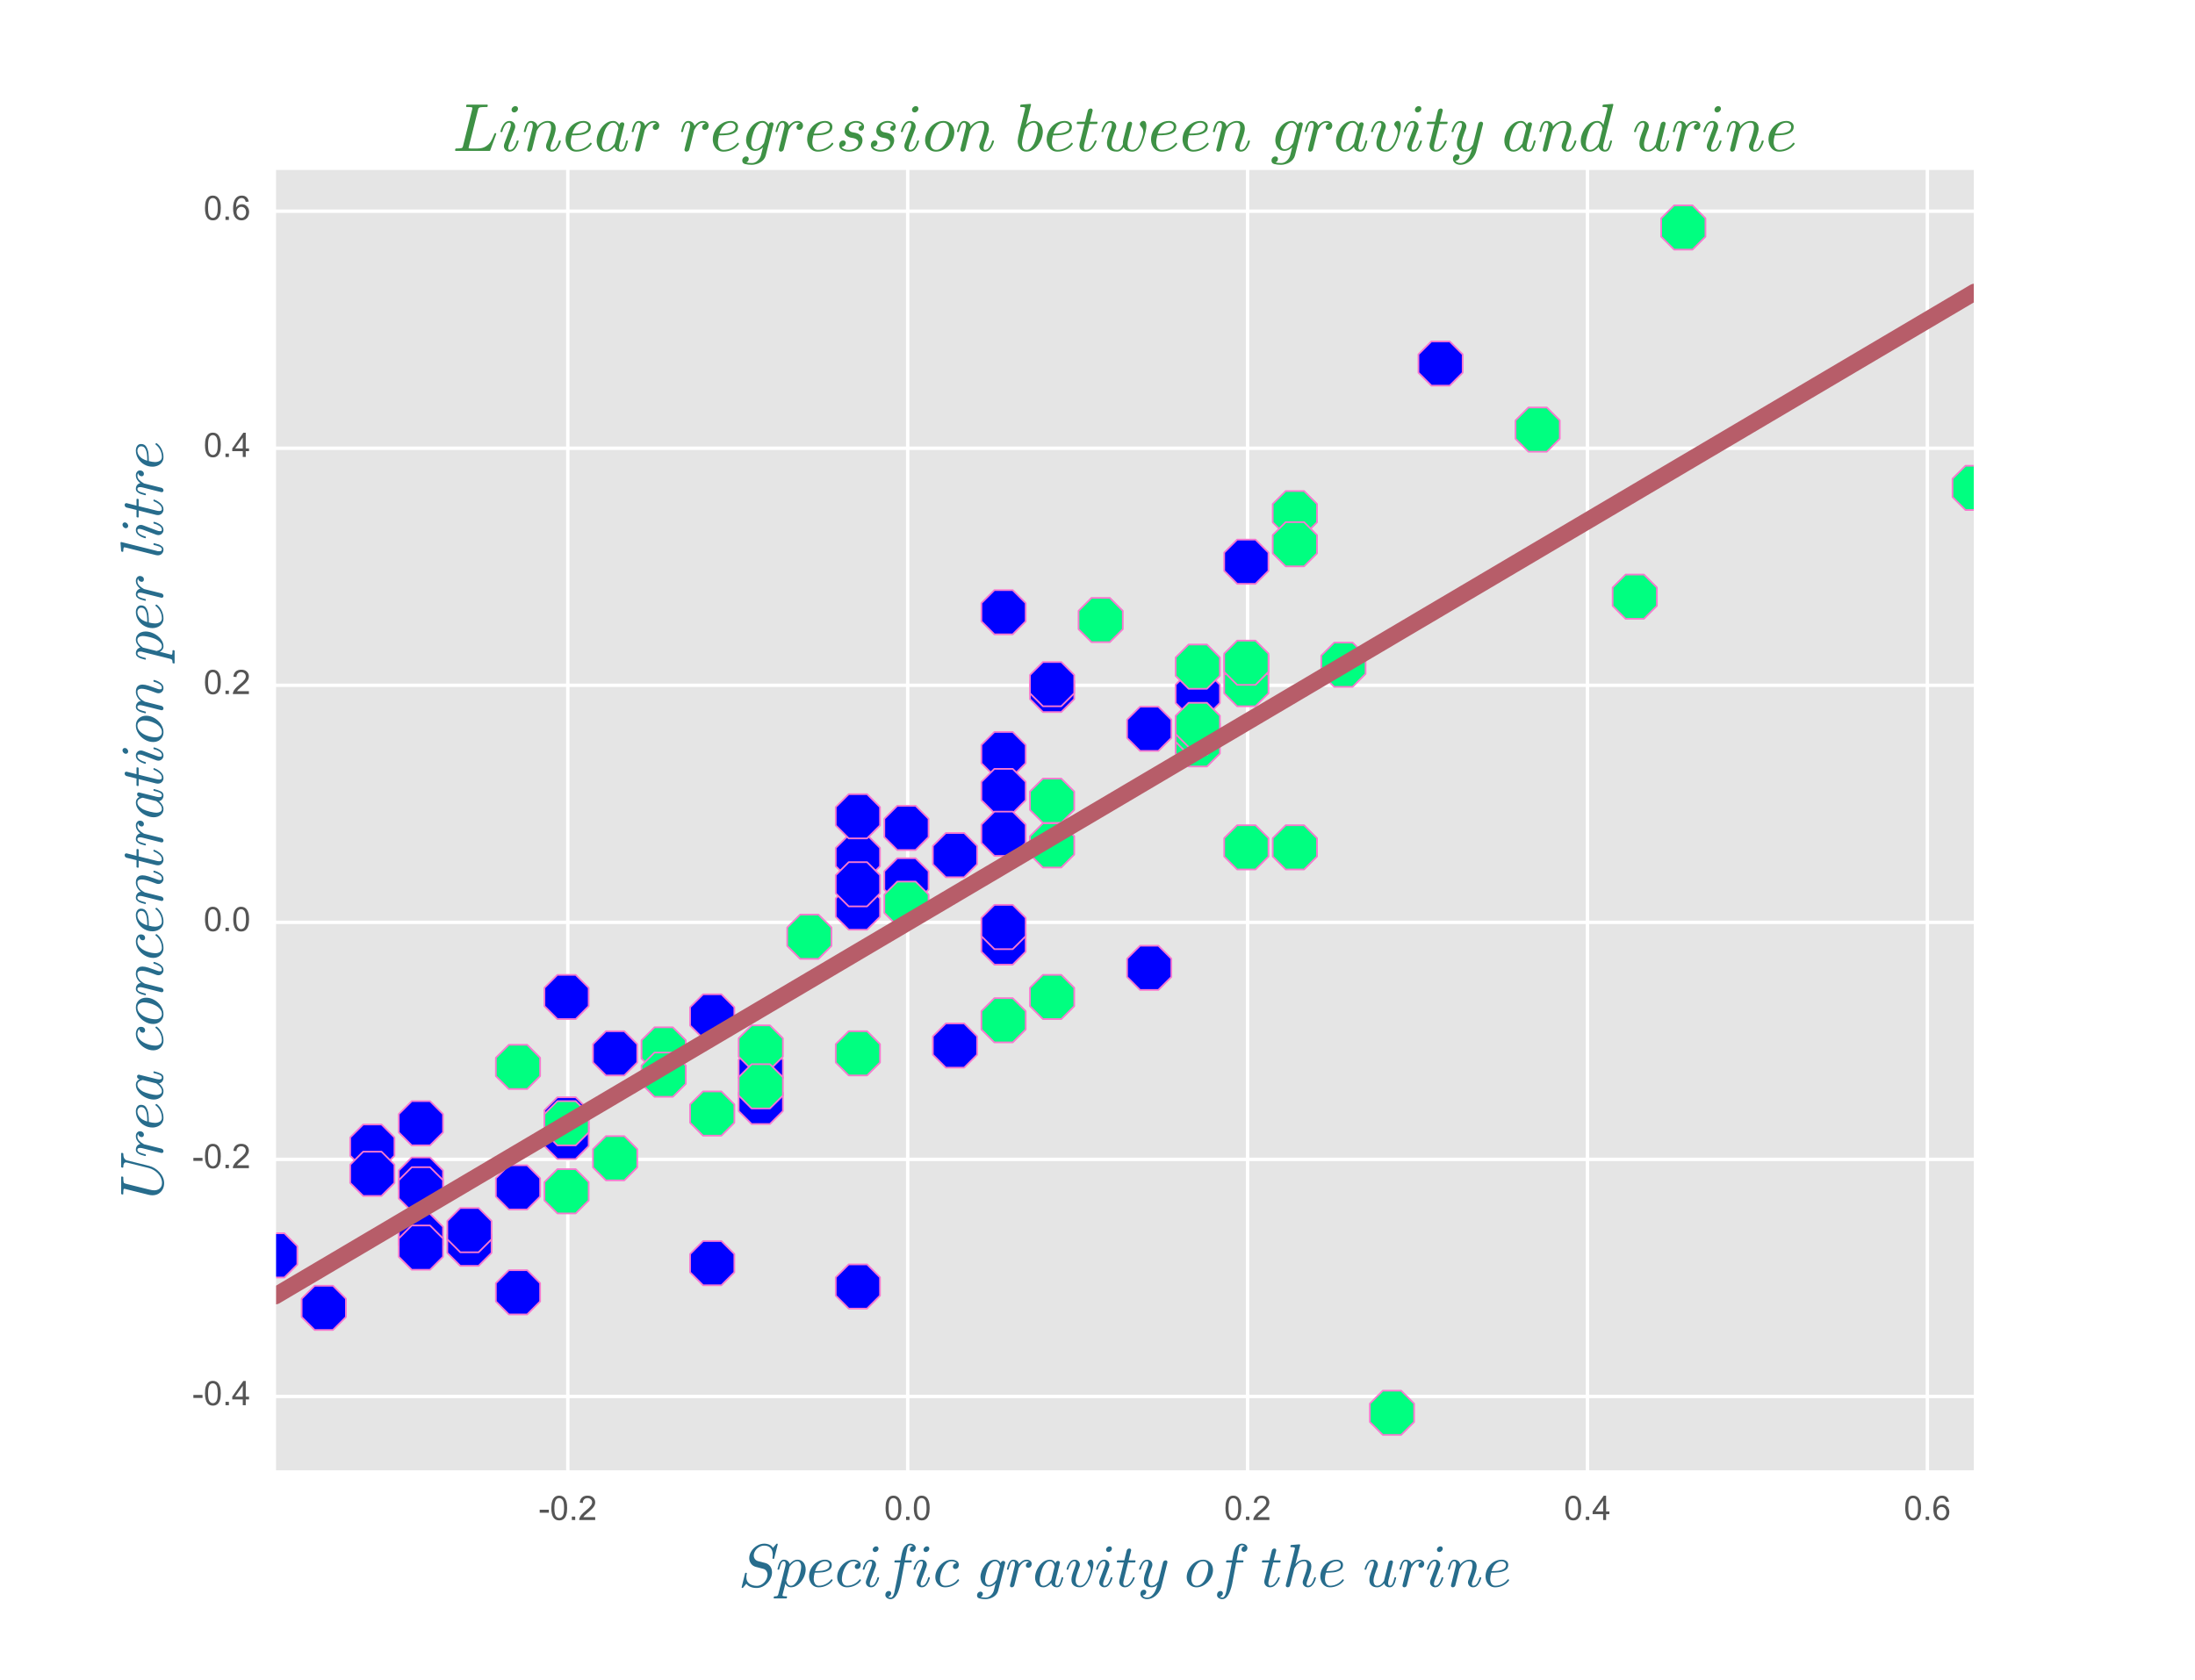 <?xml version="1.0" encoding="utf-8" standalone="no"?>
<!DOCTYPE svg PUBLIC "-//W3C//DTD SVG 1.1//EN"
  "http://www.w3.org/Graphics/SVG/1.1/DTD/svg11.dtd">
<!-- Created with matplotlib (http://matplotlib.org/) -->
<svg height="496pt" version="1.1" viewBox="0 0 648 496" width="648pt" xmlns="http://www.w3.org/2000/svg" xmlns:xlink="http://www.w3.org/1999/xlink">
 <defs>
  <style type="text/css">
*{stroke-linecap:butt;stroke-linejoin:round;stroke-miterlimit:100000;}
  </style>
 </defs>
 <g id="figure_1">
  <g id="patch_1">
   <path d="M 0 496.8 
L 648 496.8 
L 648 0 
L 0 0 
z
" style="fill:#ffffff;"/>
  </g>
  <g id="axes_1">
   <g id="patch_2">
    <path d="M 81 434.7 
L 583.2 434.7 
L 583.2 49.68 
L 81 49.68 
z
" style="fill:#e5e5e5;"/>
   </g>
   <g id="matplotlib.axis_1">
    <g id="xtick_1">
     <g id="line2d_1">
      <path clip-path="url(#p97b58da78a)" d="M 167.629 434.7 
L 167.629 49.68 
" style="fill:none;stroke:#ffffff;stroke-linecap:round;"/>
     </g>
     <g id="line2d_2">
      <defs>
       <path d="M 0 0 
L 0 0 
" id="m825795fc65" style="stroke:#555555;"/>
      </defs>
      <g>
       <use style="fill:#555555;stroke:#555555;" x="167.629" xlink:href="#m825795fc65" y="434.7"/>
      </g>
     </g>
     <g id="line2d_3">
      <g>
       <use style="fill:#555555;stroke:#555555;" x="167.629" xlink:href="#m825795fc65" y="49.68"/>
      </g>
     </g>
     <g id="text_1">
      <!-- -0.2 -->
      <defs>
       <path d="M 4.156 35.297 
Q 4.156 48 6.766 55.734 
Q 9.375 63.484 14.516 67.672 
Q 19.672 71.875 27.484 71.875 
Q 33.25 71.875 37.594 69.547 
Q 41.938 67.234 44.766 62.859 
Q 47.609 58.5 49.219 52.219 
Q 50.828 45.953 50.828 35.297 
Q 50.828 22.703 48.234 14.969 
Q 45.656 7.234 40.5 3 
Q 35.359 -1.219 27.484 -1.219 
Q 17.141 -1.219 11.234 6.203 
Q 4.156 15.141 4.156 35.297 
M 13.188 35.297 
Q 13.188 17.672 17.312 11.828 
Q 21.438 6 27.484 6 
Q 33.547 6 37.672 11.859 
Q 41.797 17.719 41.797 35.297 
Q 41.797 52.984 37.672 58.781 
Q 33.547 64.594 27.391 64.594 
Q 21.344 64.594 17.719 59.469 
Q 13.188 52.938 13.188 35.297 
" id="ArialMT-30"/>
       <path d="M 9.078 0 
L 9.078 10.016 
L 19.094 10.016 
L 19.094 0 
z
" id="ArialMT-2e"/>
       <path d="M 3.172 21.484 
L 3.172 30.328 
L 30.172 30.328 
L 30.172 21.484 
z
" id="ArialMT-2d"/>
       <path d="M 50.344 8.453 
L 50.344 0 
L 3.031 0 
Q 2.938 3.172 4.047 6.109 
Q 5.859 10.938 9.828 15.625 
Q 13.812 20.312 21.344 26.469 
Q 33.016 36.031 37.109 41.625 
Q 41.219 47.219 41.219 52.203 
Q 41.219 57.422 37.469 61 
Q 33.734 64.594 27.734 64.594 
Q 21.391 64.594 17.578 60.781 
Q 13.766 56.984 13.719 50.25 
L 4.688 51.172 
Q 5.609 61.281 11.656 66.578 
Q 17.719 71.875 27.938 71.875 
Q 38.234 71.875 44.234 66.156 
Q 50.25 60.453 50.25 52 
Q 50.25 47.703 48.484 43.547 
Q 46.734 39.406 42.656 34.812 
Q 38.578 30.219 29.109 22.219 
Q 21.188 15.578 18.938 13.203 
Q 16.703 10.844 15.234 8.453 
z
" id="ArialMT-32"/>
      </defs>
      <g style="fill:#555555;" transform="translate(159.014 448.858)scale(0.1 -0.1)">
       <use xlink:href="#ArialMT-2d"/>
       <use x="33.301" xlink:href="#ArialMT-30"/>
       <use x="88.916" xlink:href="#ArialMT-2e"/>
       <use x="116.699" xlink:href="#ArialMT-32"/>
      </g>
     </g>
    </g>
    <g id="xtick_2">
     <g id="line2d_4">
      <path clip-path="url(#p97b58da78a)" d="M 267.968 434.7 
L 267.968 49.68 
" style="fill:none;stroke:#ffffff;stroke-linecap:round;"/>
     </g>
     <g id="line2d_5">
      <g>
       <use style="fill:#555555;stroke:#555555;" x="267.968" xlink:href="#m825795fc65" y="434.7"/>
      </g>
     </g>
     <g id="line2d_6">
      <g>
       <use style="fill:#555555;stroke:#555555;" x="267.968" xlink:href="#m825795fc65" y="49.68"/>
      </g>
     </g>
     <g id="text_2">
      <!-- 0.0 -->
      <g style="fill:#555555;" transform="translate(261.018 448.858)scale(0.1 -0.1)">
       <use xlink:href="#ArialMT-30"/>
       <use x="55.615" xlink:href="#ArialMT-2e"/>
       <use x="83.398" xlink:href="#ArialMT-30"/>
      </g>
     </g>
    </g>
    <g id="xtick_3">
     <g id="line2d_7">
      <path clip-path="url(#p97b58da78a)" d="M 368.308 434.7 
L 368.308 49.68 
" style="fill:none;stroke:#ffffff;stroke-linecap:round;"/>
     </g>
     <g id="line2d_8">
      <g>
       <use style="fill:#555555;stroke:#555555;" x="368.308" xlink:href="#m825795fc65" y="434.7"/>
      </g>
     </g>
     <g id="line2d_9">
      <g>
       <use style="fill:#555555;stroke:#555555;" x="368.308" xlink:href="#m825795fc65" y="49.68"/>
      </g>
     </g>
     <g id="text_3">
      <!-- 0.2 -->
      <g style="fill:#555555;" transform="translate(361.358 448.858)scale(0.1 -0.1)">
       <use xlink:href="#ArialMT-30"/>
       <use x="55.615" xlink:href="#ArialMT-2e"/>
       <use x="83.398" xlink:href="#ArialMT-32"/>
      </g>
     </g>
    </g>
    <g id="xtick_4">
     <g id="line2d_10">
      <path clip-path="url(#p97b58da78a)" d="M 468.648 434.7 
L 468.648 49.68 
" style="fill:none;stroke:#ffffff;stroke-linecap:round;"/>
     </g>
     <g id="line2d_11">
      <g>
       <use style="fill:#555555;stroke:#555555;" x="468.648" xlink:href="#m825795fc65" y="434.7"/>
      </g>
     </g>
     <g id="line2d_12">
      <g>
       <use style="fill:#555555;stroke:#555555;" x="468.648" xlink:href="#m825795fc65" y="49.68"/>
      </g>
     </g>
     <g id="text_4">
      <!-- 0.4 -->
      <defs>
       <path d="M 32.328 0 
L 32.328 17.141 
L 1.266 17.141 
L 1.266 25.203 
L 33.938 71.578 
L 41.109 71.578 
L 41.109 25.203 
L 50.781 25.203 
L 50.781 17.141 
L 41.109 17.141 
L 41.109 0 
z
M 32.328 25.203 
L 32.328 57.469 
L 9.906 25.203 
z
" id="ArialMT-34"/>
      </defs>
      <g style="fill:#555555;" transform="translate(461.698 448.858)scale(0.1 -0.1)">
       <use xlink:href="#ArialMT-30"/>
       <use x="55.615" xlink:href="#ArialMT-2e"/>
       <use x="83.398" xlink:href="#ArialMT-34"/>
      </g>
     </g>
    </g>
    <g id="xtick_5">
     <g id="line2d_13">
      <path clip-path="url(#p97b58da78a)" d="M 568.987 434.7 
L 568.987 49.68 
" style="fill:none;stroke:#ffffff;stroke-linecap:round;"/>
     </g>
     <g id="line2d_14">
      <g>
       <use style="fill:#555555;stroke:#555555;" x="568.987" xlink:href="#m825795fc65" y="434.7"/>
      </g>
     </g>
     <g id="line2d_15">
      <g>
       <use style="fill:#555555;stroke:#555555;" x="568.987" xlink:href="#m825795fc65" y="49.68"/>
      </g>
     </g>
     <g id="text_5">
      <!-- 0.6 -->
      <defs>
       <path d="M 49.75 54.047 
L 41.016 53.375 
Q 39.844 58.547 37.703 60.891 
Q 34.125 64.656 28.906 64.656 
Q 24.703 64.656 21.531 62.312 
Q 17.391 59.281 14.984 53.469 
Q 12.594 47.656 12.5 36.922 
Q 15.672 41.75 20.266 44.094 
Q 24.859 46.438 29.891 46.438 
Q 38.672 46.438 44.844 39.969 
Q 51.031 33.5 51.031 23.25 
Q 51.031 16.5 48.125 10.719 
Q 45.219 4.938 40.141 1.859 
Q 35.062 -1.219 28.609 -1.219 
Q 17.625 -1.219 10.688 6.859 
Q 3.766 14.938 3.766 33.5 
Q 3.766 54.25 11.422 63.672 
Q 18.109 71.875 29.438 71.875 
Q 37.891 71.875 43.281 67.141 
Q 48.688 62.406 49.75 54.047 
M 13.875 23.188 
Q 13.875 18.656 15.797 14.5 
Q 17.719 10.359 21.188 8.172 
Q 24.656 6 28.469 6 
Q 34.031 6 38.031 10.484 
Q 42.047 14.984 42.047 22.703 
Q 42.047 30.125 38.078 34.391 
Q 34.125 38.672 28.125 38.672 
Q 22.172 38.672 18.016 34.391 
Q 13.875 30.125 13.875 23.188 
" id="ArialMT-36"/>
      </defs>
      <g style="fill:#555555;" transform="translate(562.037 448.858)scale(0.1 -0.1)">
       <use xlink:href="#ArialMT-30"/>
       <use x="55.615" xlink:href="#ArialMT-2e"/>
       <use x="83.398" xlink:href="#ArialMT-36"/>
      </g>
     </g>
    </g>
    <g id="text_6">
     <!-- $Specific$ $gravity$ $of$ $the$ $urine$ -->
     <defs>
      <path d="M 10.688 11.281 
Q 10.688 13.531 11.219 16.203 
Q 11.766 18.891 12.297 20.625 
Q 12.844 22.359 14.75 27.391 
Q 16.656 32.422 16.703 32.625 
Q 18.016 36.281 18.016 38.625 
Q 18.016 41.609 15.828 41.609 
Q 11.859 41.609 9.297 37.531 
Q 6.734 33.453 5.516 28.422 
Q 5.328 27.781 4.688 27.781 
L 3.516 27.781 
Q 2.688 27.781 2.688 28.719 
L 2.688 29 
Q 4.297 34.969 7.609 39.578 
Q 10.938 44.188 16.016 44.188 
Q 19.578 44.188 22.047 41.844 
Q 24.516 39.5 24.516 35.891 
Q 24.516 34.031 23.688 31.984 
Q 21.734 26.906 20.609 23.844 
Q 19.484 20.797 18.531 17.016 
Q 17.578 13.234 17.578 10.016 
Q 17.578 6.25 19.312 3.875 
Q 21.047 1.516 24.703 1.516 
Q 31.641 1.516 37.203 12.203 
Q 38.969 15.672 40.531 20.359 
Q 42.094 25.047 42.094 27.984 
Q 42.094 31 41.109 32.688 
Q 40.141 34.375 38.578 36.203 
Q 37.016 38.031 37.016 39.109 
Q 37.016 41.062 38.625 42.672 
Q 40.234 44.281 42.188 44.281 
Q 44.578 44.281 45.625 42.078 
Q 46.688 39.891 46.688 37.109 
Q 46.688 33.797 45.734 29.203 
Q 44.781 24.609 43.094 19.672 
Q 41.406 14.75 39.984 11.922 
Q 33.406 -1.125 24.609 -1.125 
Q 18.312 -1.125 14.5 2.016 
Q 10.688 5.172 10.688 11.281 
" id="Cmmi10-76"/>
      <path d="M 6.109 -2.203 
Q 5.812 -2.203 5.562 -1.859 
Q 5.328 -1.516 5.328 -1.219 
L 11.078 22.125 
Q 11.281 22.703 11.922 22.703 
L 13.094 22.703 
Q 13.484 22.703 13.703 22.406 
Q 13.922 22.125 13.922 21.688 
Q 13.094 18.266 13.094 15.578 
Q 13.094 8.344 18.062 4.828 
Q 23.047 1.312 30.609 1.312 
Q 33.891 1.312 37.062 2.922 
Q 40.234 4.547 42.594 7.125 
Q 44.969 9.719 46.375 12.906 
Q 47.797 16.109 47.797 19.391 
Q 47.797 22.906 45.938 25.656 
Q 44.094 28.422 40.828 29.203 
L 28.609 32.422 
Q 23.688 33.734 20.75 37.719 
Q 17.828 41.703 17.828 46.688 
Q 17.828 52.688 21.391 58.25 
Q 24.953 63.812 30.688 67.156 
Q 36.422 70.516 42.391 70.516 
Q 46.969 70.516 50.797 68.828 
Q 54.641 67.141 56.688 63.484 
L 62.406 70.219 
Q 62.984 70.516 63.094 70.516 
L 63.719 70.516 
Q 64.109 70.516 64.344 70.172 
Q 64.594 69.828 64.594 69.484 
L 58.797 46.297 
Q 58.641 45.609 58.016 45.609 
L 56.781 45.609 
Q 55.906 45.609 55.906 46.688 
Q 56.391 49.859 56.391 52.203 
Q 56.391 56.844 54.797 60.281 
Q 53.219 63.719 50.016 65.5 
Q 46.828 67.281 42.094 67.281 
Q 38.094 67.281 34.125 64.984 
Q 30.172 62.703 27.734 58.891 
Q 25.297 55.078 25.297 50.984 
Q 25.297 47.75 27.172 45.266 
Q 29.047 42.781 32.172 41.891 
L 44.391 38.719 
Q 47.703 37.844 50.172 35.625 
Q 52.641 33.406 53.906 30.344 
Q 55.172 27.297 55.172 23.688 
Q 55.172 18.953 53.172 14.328 
Q 51.172 9.719 47.578 5.906 
Q 44 2.094 39.453 -0.047 
Q 34.906 -2.203 30.172 -2.203 
Q 18.266 -2.203 13.094 4.781 
L 7.516 -1.906 
Q 6.938 -2.203 6.781 -2.203 
z
" id="Cmmi10-53"/>
      <path d="M 9.719 -16.5 
Q 11.578 -17.922 14.203 -17.922 
Q 17.781 -17.922 20.016 -10.016 
Q 20.953 -6.203 25.094 15.094 
L 29.688 39.594 
L 21.094 39.594 
Q 20.125 39.594 20.125 40.922 
Q 20.516 43.109 21.391 43.109 
L 30.328 43.109 
L 31.5 49.609 
Q 32.078 52.641 32.562 54.812 
Q 33.062 56.984 33.625 58.828 
Q 34.188 60.688 35.297 62.984 
Q 37.016 66.266 39.922 68.391 
Q 42.828 70.516 46.188 70.516 
Q 48.391 70.516 50.469 69.703 
Q 52.547 68.891 53.859 67.281 
Q 55.172 65.672 55.172 63.484 
Q 55.172 60.938 53.484 59.047 
Q 51.812 57.172 49.422 57.172 
Q 47.797 57.172 46.656 58.172 
Q 45.516 59.188 45.516 60.797 
Q 45.516 62.984 47 64.625 
Q 48.484 66.266 50.688 66.5 
Q 48.828 67.922 46.094 67.922 
Q 44.578 67.922 43.234 66.5 
Q 41.891 65.094 41.5 63.484 
Q 40.875 60.938 38.719 49.703 
L 37.5 43.109 
L 47.797 43.109 
Q 48.781 43.109 48.781 41.797 
Q 48.734 41.547 48.578 40.938 
Q 48.438 40.328 48.172 39.953 
Q 47.906 39.594 47.516 39.594 
L 36.812 39.594 
L 32.172 15.188 
Q 31.297 9.859 30.141 4.359 
Q 29 -1.125 26.922 -6.906 
Q 24.859 -12.703 21.625 -16.609 
Q 18.406 -20.516 14.016 -20.516 
Q 10.641 -20.516 7.984 -18.578 
Q 5.328 -16.656 5.328 -13.484 
Q 5.328 -10.938 6.953 -9.047 
Q 8.594 -7.172 11.078 -7.172 
Q 12.75 -7.172 13.859 -8.172 
Q 14.984 -9.188 14.984 -10.797 
Q 14.984 -12.938 13.391 -14.719 
Q 11.812 -16.5 9.719 -16.5 
" id="Cmmi10-66"/>
      <path d="M 20.125 -1.125 
Q 15.328 -1.125 11.734 1.359 
Q 8.156 3.859 6.266 8.078 
Q 4.391 12.312 4.391 17 
Q 4.391 24.125 7.984 30.391 
Q 11.578 36.672 17.719 40.422 
Q 23.875 44.188 30.906 44.188 
Q 35.203 44.188 38.406 41.969 
Q 41.609 39.75 41.609 35.594 
Q 41.609 29.828 37.016 27.016 
Q 32.422 24.219 26.656 23.562 
Q 20.906 22.906 13.922 22.906 
L 13.625 22.906 
Q 12.016 16.938 12.016 12.703 
Q 12.016 8.25 14.062 4.875 
Q 16.109 1.516 20.312 1.516 
Q 26.266 1.516 31.75 4.25 
Q 37.25 6.984 40.719 11.812 
Q 41.016 12.109 41.5 12.109 
Q 42 12.109 42.5 11.547 
Q 43.016 10.984 43.016 10.5 
Q 43.016 10.109 42.828 9.906 
Q 39.156 4.781 32.953 1.828 
Q 26.766 -1.125 20.125 -1.125 
M 14.203 25.484 
Q 20.016 25.484 24.953 26.016 
Q 29.891 26.562 33.891 28.734 
Q 37.891 30.906 37.891 35.5 
Q 37.891 37.359 36.859 38.75 
Q 35.844 40.141 34.203 40.875 
Q 32.562 41.609 30.812 41.609 
Q 26.562 41.609 23.172 39.312 
Q 19.781 37.016 17.578 33.328 
Q 15.375 29.641 14.203 25.484 
" id="Cmmi10-65"/>
      <path id="ArialMT-20"/>
      <path d="M 1.422 -14.312 
Q 1.422 -11.859 3.094 -10.031 
Q 4.781 -8.203 7.172 -8.203 
Q 8.797 -8.203 9.891 -9.203 
Q 10.984 -10.203 10.984 -11.812 
Q 10.984 -13.625 9.953 -15.062 
Q 8.938 -16.5 7.328 -17.094 
Q 10.016 -17.922 15.719 -17.922 
Q 20.312 -17.922 24.125 -14.375 
Q 27.938 -10.844 29.109 -6.203 
L 31.984 5.516 
Q 26.562 0 20.703 0 
Q 16.406 0 13.344 2.188 
Q 10.297 4.391 8.688 8.047 
Q 7.078 11.719 7.078 15.828 
Q 7.078 20.406 8.953 25.438 
Q 10.844 30.469 14.234 34.766 
Q 17.625 39.062 22.016 41.625 
Q 26.422 44.188 31.297 44.188 
Q 34.234 44.188 36.578 42.578 
Q 38.922 40.969 40.281 38.281 
Q 41.266 42.188 44.578 42.188 
Q 45.844 42.188 46.719 41.422 
Q 47.609 40.672 47.609 39.406 
Q 47.609 39.109 47.578 38.953 
Q 47.562 38.812 47.516 38.625 
L 36.078 -6.781 
Q 35.297 -9.906 33.203 -12.5 
Q 31.109 -15.094 28.266 -16.828 
Q 25.438 -18.562 22.062 -19.531 
Q 18.703 -20.516 15.578 -20.516 
Q 9.859 -20.516 5.641 -19.406 
Q 1.422 -18.312 1.422 -14.312 
M 20.906 2.594 
Q 27.297 2.594 33.5 11.375 
L 39.016 33.203 
Q 38.328 36.672 36.281 39.141 
Q 34.234 41.609 31.109 41.609 
Q 27.781 41.609 24.828 38.891 
Q 21.875 36.188 19.922 32.422 
Q 18.062 28.812 16.328 22.047 
Q 14.594 15.281 14.594 11.375 
Q 14.594 7.953 16.156 5.266 
Q 17.719 2.594 20.906 2.594 
" id="Cmmi10-67"/>
      <path d="M -2.484 -19.391 
Q -3.422 -19.391 -3.422 -18.109 
Q -3.078 -15.922 -2.094 -15.922 
Q 1.031 -15.922 2.266 -15.359 
Q 3.516 -14.797 4.203 -12.5 
L 15.484 32.516 
Q 16.219 34.375 16.219 37.312 
Q 16.219 41.609 13.281 41.609 
Q 10.156 41.609 8.641 37.859 
Q 7.125 34.125 5.719 28.422 
Q 5.719 27.781 4.891 27.781 
L 3.719 27.781 
Q 3.469 27.781 3.172 28.141 
Q 2.875 28.516 2.875 28.812 
Q 3.953 33.156 4.953 36.172 
Q 5.953 39.203 8.078 41.688 
Q 10.203 44.188 13.375 44.188 
Q 16.797 44.188 19.375 42.25 
Q 21.969 40.328 22.703 37.016 
Q 25.438 40.188 28.75 42.188 
Q 32.078 44.188 35.594 44.188 
Q 39.797 44.188 42.891 41.938 
Q 46 39.703 47.562 36.062 
Q 49.125 32.422 49.125 28.219 
Q 49.125 21.781 45.828 14.891 
Q 42.531 8.016 36.891 3.438 
Q 31.25 -1.125 24.812 -1.125 
Q 21.875 -1.125 19.5 0.531 
Q 17.141 2.203 15.828 4.891 
L 11.281 -12.891 
Q 11.031 -14.359 10.984 -14.594 
Q 10.984 -15.922 17.578 -15.922 
Q 18.609 -15.922 18.609 -17.188 
Q 18.266 -18.5 18.047 -18.938 
Q 17.828 -19.391 16.891 -19.391 
z
M 24.906 1.516 
Q 28.375 1.516 31.344 4.375 
Q 34.328 7.234 36.188 10.797 
Q 37.547 13.484 38.734 17.359 
Q 39.938 21.234 40.812 25.625 
Q 41.703 30.031 41.703 32.625 
Q 41.703 34.906 41.094 36.906 
Q 40.484 38.922 39.094 40.266 
Q 37.703 41.609 35.406 41.609 
Q 31.734 41.609 28.484 38.984 
Q 25.25 36.375 22.609 32.516 
L 22.609 32.172 
L 17.094 10.109 
Q 17.781 6.547 19.734 4.031 
Q 21.688 1.516 24.906 1.516 
" id="Cmmi10-70"/>
      <path d="M 7.812 7.172 
Q 7.812 9.031 8.594 11.078 
L 16.703 32.625 
Q 18.016 36.281 18.016 38.625 
Q 18.016 41.609 15.828 41.609 
Q 11.859 41.609 9.297 37.531 
Q 6.734 33.453 5.516 28.422 
Q 5.328 27.781 4.688 27.781 
L 3.516 27.781 
Q 2.688 27.781 2.688 28.719 
L 2.688 29 
Q 4.297 34.969 7.609 39.578 
Q 10.938 44.188 16.016 44.188 
Q 19.578 44.188 22.047 41.844 
Q 24.516 39.5 24.516 35.891 
Q 24.516 34.031 23.688 31.984 
L 15.578 10.5 
Q 14.203 7.172 14.203 4.5 
Q 14.203 1.516 16.5 1.516 
Q 20.406 1.516 23.016 5.688 
Q 25.641 9.859 26.703 14.703 
Q 26.906 15.281 27.484 15.281 
L 28.719 15.281 
Q 29.109 15.281 29.344 15.016 
Q 29.594 14.75 29.594 14.406 
Q 29.594 14.312 29.5 14.109 
Q 28.125 8.453 24.734 3.656 
Q 21.344 -1.125 16.312 -1.125 
Q 12.797 -1.125 10.297 1.297 
Q 7.812 3.719 7.812 7.172 
M 19.094 60.594 
Q 19.094 62.703 20.844 64.406 
Q 22.609 66.109 24.703 66.109 
Q 26.422 66.109 27.516 65.062 
Q 28.609 64.016 28.609 62.406 
Q 28.609 60.156 26.828 58.469 
Q 25.047 56.781 22.906 56.781 
Q 21.297 56.781 20.188 57.875 
Q 19.094 58.984 19.094 60.594 
" id="Cmmi10-69"/>
      <path d="M 7.719 1.703 
Q 7.719 2.297 7.812 2.594 
L 15.281 32.422 
Q 16.016 35.203 16.016 37.312 
Q 16.016 41.609 13.094 41.609 
Q 9.969 41.609 8.453 37.859 
Q 6.938 34.125 5.516 28.422 
Q 5.516 28.125 5.219 27.953 
Q 4.938 27.781 4.688 27.781 
L 3.516 27.781 
Q 3.172 27.781 2.922 28.141 
Q 2.688 28.516 2.688 28.812 
Q 3.766 33.156 4.766 36.172 
Q 5.766 39.203 7.891 41.688 
Q 10.016 44.188 13.188 44.188 
Q 16.656 44.188 19.266 42.188 
Q 21.875 40.188 22.516 36.922 
Q 25.047 40.234 28.297 42.203 
Q 31.547 44.188 35.406 44.188 
Q 38.578 44.188 40.984 42.328 
Q 43.406 40.484 43.406 37.312 
Q 43.406 34.766 41.812 32.875 
Q 40.234 31 37.594 31 
Q 35.984 31 34.891 32 
Q 33.797 33.016 33.797 34.625 
Q 33.797 36.812 35.406 38.547 
Q 37.016 40.281 39.109 40.281 
Q 37.5 41.609 35.203 41.609 
Q 30.906 41.609 27.734 38.547 
Q 24.562 35.5 22.016 30.812 
L 14.891 2.203 
Q 14.547 0.828 13.344 -0.141 
Q 12.156 -1.125 10.688 -1.125 
Q 9.469 -1.125 8.594 -0.344 
Q 7.719 0.438 7.719 1.703 
" id="Cmmi10-72"/>
      <path d="M 20.125 -1.125 
Q 15.375 -1.125 11.688 1.125 
Q 8.016 3.375 6 7.172 
Q 4 10.984 4 15.828 
Q 4 22.609 7.781 29.25 
Q 11.578 35.891 17.844 40.031 
Q 24.125 44.188 31 44.188 
Q 34.719 44.188 37.625 42.922 
Q 40.531 41.656 42.672 39.359 
Q 44.828 37.062 45.969 33.984 
Q 47.125 30.906 47.125 27.297 
Q 47.125 22.078 44.922 17.016 
Q 42.719 11.969 38.891 7.844 
Q 35.062 3.719 30.125 1.297 
Q 25.203 -1.125 20.125 -1.125 
M 20.312 1.516 
Q 24.75 1.516 28.438 4.531 
Q 32.125 7.562 34.484 12.172 
Q 36.859 16.797 38.125 21.922 
Q 39.406 27.047 39.406 31.203 
Q 39.406 35.547 37.234 38.578 
Q 35.062 41.609 30.812 41.609 
Q 24.953 41.609 20.547 36.594 
Q 16.156 31.594 13.938 24.625 
Q 11.719 17.672 11.719 11.922 
Q 11.719 7.562 13.938 4.531 
Q 16.156 1.516 20.312 1.516 
" id="Cmmi10-6f"/>
      <path d="M 6.203 8.109 
Q 6.203 9.578 6.5 10.891 
L 13.719 39.594 
L 3.219 39.594 
Q 2.203 39.594 2.203 40.922 
Q 2.594 43.109 3.516 43.109 
L 14.594 43.109 
L 18.609 59.422 
Q 19 60.75 20.172 61.672 
Q 21.344 62.594 22.797 62.594 
Q 24.078 62.594 24.922 61.828 
Q 25.781 61.078 25.781 59.812 
Q 25.781 59.516 25.75 59.344 
Q 25.734 59.188 25.688 58.984 
L 21.688 43.109 
L 31.984 43.109 
Q 33.016 43.109 33.016 41.797 
Q 32.953 41.547 32.812 40.953 
Q 32.672 40.375 32.422 39.984 
Q 32.172 39.594 31.688 39.594 
L 20.797 39.594 
L 13.625 10.688 
Q 12.891 7.859 12.891 5.812 
Q 12.891 1.516 15.828 1.516 
Q 20.219 1.516 23.609 5.641 
Q 27 9.766 28.812 14.703 
Q 29.203 15.281 29.594 15.281 
L 30.812 15.281 
Q 31.203 15.281 31.438 15.016 
Q 31.688 14.75 31.688 14.406 
Q 31.688 14.203 31.594 14.109 
Q 29.391 8.062 25.188 3.469 
Q 21 -1.125 15.578 -1.125 
Q 11.625 -1.125 8.906 1.453 
Q 6.203 4.047 6.203 8.109 
" id="Cmmi10-74"/>
      <path d="M 5.328 1.812 
Q 5.328 2.391 5.422 2.688 
L 19.922 60.5 
Q 20.312 62.203 20.406 63.188 
Q 20.406 64.797 13.922 64.797 
Q 12.891 64.797 12.891 66.109 
Q 12.938 66.359 13.109 66.984 
Q 13.281 67.625 13.547 67.969 
Q 13.812 68.312 14.312 68.312 
L 27.781 69.391 
L 28.078 69.391 
Q 28.078 69.281 28.422 69.109 
Q 28.766 68.953 28.812 68.891 
Q 29 68.406 29 68.109 
L 21.188 36.922 
Q 27.344 44.188 35.797 44.188 
Q 39.312 44.188 41.875 42.969 
Q 44.438 41.75 45.875 39.281 
Q 47.312 36.812 47.312 33.406 
Q 47.312 29.297 45.484 23.484 
Q 43.656 17.672 40.922 10.5 
Q 39.5 7.234 39.5 4.5 
Q 39.5 1.516 41.797 1.516 
Q 45.703 1.516 48.312 5.688 
Q 50.922 9.859 52 14.703 
Q 52.203 15.281 52.781 15.281 
L 54 15.281 
Q 54.391 15.281 54.641 15.016 
Q 54.891 14.75 54.891 14.406 
Q 54.891 14.312 54.781 14.109 
Q 53.906 10.5 52.172 7 
Q 50.438 3.516 47.797 1.188 
Q 45.172 -1.125 41.609 -1.125 
Q 38.094 -1.125 35.594 1.297 
Q 33.109 3.719 33.109 7.172 
Q 33.109 9.031 33.891 11.078 
Q 36.719 18.609 38.594 24.516 
Q 40.484 30.422 40.484 34.906 
Q 40.484 37.797 39.359 39.703 
Q 38.234 41.609 35.594 41.609 
Q 30.219 41.609 26.219 38.312 
Q 22.219 35.016 19.281 29.594 
L 12.5 2.297 
Q 12.109 0.781 10.984 -0.172 
Q 9.859 -1.125 8.406 -1.125 
Q 7.125 -1.125 6.219 -0.266 
Q 5.328 0.594 5.328 1.812 
" id="Cmmi10-68"/>
      <path d="M 17.391 -1.125 
Q 11.078 -1.125 7.438 3.641 
Q 3.812 8.406 3.812 14.891 
Q 3.812 21.297 7.125 28.172 
Q 10.453 35.062 16.094 39.625 
Q 21.734 44.188 28.219 44.188 
Q 31.203 44.188 33.547 42.578 
Q 35.891 40.969 37.203 38.188 
Q 38.328 42.188 41.609 42.188 
Q 42.875 42.188 43.719 41.422 
Q 44.578 40.672 44.578 39.406 
Q 44.578 39.109 44.547 38.953 
Q 44.531 38.812 44.484 38.625 
L 37.5 10.688 
Q 36.812 7.719 36.812 5.812 
Q 36.812 1.516 39.703 1.516 
Q 42.828 1.516 44.453 5.484 
Q 46.094 9.469 47.219 14.703 
Q 47.406 15.281 48 15.281 
L 49.219 15.281 
Q 49.609 15.281 49.844 14.938 
Q 50.094 14.594 50.094 14.312 
Q 48.344 7.328 46.266 3.094 
Q 44.188 -1.125 39.5 -1.125 
Q 36.141 -1.125 33.547 0.844 
Q 30.953 2.828 30.328 6.109 
Q 23.875 -1.125 17.391 -1.125 
M 17.484 1.516 
Q 21.094 1.516 24.484 4.219 
Q 27.875 6.938 30.328 10.594 
Q 30.422 10.688 30.422 10.891 
L 35.797 32.625 
L 35.891 32.906 
Q 35.297 36.469 33.312 39.031 
Q 31.344 41.609 27.984 41.609 
Q 24.609 41.609 21.703 38.844 
Q 18.797 36.078 16.797 32.328 
Q 14.844 28.328 13.062 21.344 
Q 11.281 14.359 11.281 10.5 
Q 11.281 7.031 12.766 4.266 
Q 14.266 1.516 17.484 1.516 
" id="Cmmi10-61"/>
      <path d="M 7.719 1.703 
Q 7.719 2.297 7.812 2.594 
L 15.281 32.422 
Q 16.016 35.203 16.016 37.312 
Q 16.016 41.609 13.094 41.609 
Q 9.969 41.609 8.453 37.859 
Q 6.938 34.125 5.516 28.422 
Q 5.516 28.125 5.219 27.953 
Q 4.938 27.781 4.688 27.781 
L 3.516 27.781 
Q 3.172 27.781 2.922 28.141 
Q 2.688 28.516 2.688 28.812 
Q 3.766 33.156 4.766 36.172 
Q 5.766 39.203 7.891 41.688 
Q 10.016 44.188 13.188 44.188 
Q 16.938 44.188 19.812 41.812 
Q 22.703 39.453 22.703 35.797 
Q 25.688 39.703 29.688 41.938 
Q 33.688 44.188 38.188 44.188 
Q 41.75 44.188 44.328 42.969 
Q 46.922 41.75 48.359 39.281 
Q 49.812 36.812 49.812 33.406 
Q 49.812 29.297 47.969 23.484 
Q 46.141 17.672 43.406 10.5 
Q 42 7.234 42 4.5 
Q 42 1.516 44.281 1.516 
Q 48.188 1.516 50.797 5.703 
Q 53.422 9.906 54.5 14.703 
Q 54.688 15.281 55.328 15.281 
L 56.5 15.281 
Q 56.891 15.281 57.156 15.031 
Q 57.422 14.797 57.422 14.406 
Q 57.422 14.312 57.328 14.109 
Q 55.953 8.453 52.562 3.656 
Q 49.172 -1.125 44.094 -1.125 
Q 40.578 -1.125 38.078 1.297 
Q 35.594 3.719 35.594 7.172 
Q 35.594 9.031 36.375 11.078 
Q 37.641 14.359 39.281 18.891 
Q 40.922 23.438 41.969 27.578 
Q 43.016 31.734 43.016 34.906 
Q 43.016 37.703 41.859 39.656 
Q 40.719 41.609 37.984 41.609 
Q 34.328 41.609 31.25 39.984 
Q 28.172 38.375 25.875 35.719 
Q 23.578 33.062 21.688 29.391 
L 14.891 2.203 
Q 14.547 0.828 13.344 -0.141 
Q 12.156 -1.125 10.688 -1.125 
Q 9.469 -1.125 8.594 -0.344 
Q 7.719 0.438 7.719 1.703 
" id="Cmmi10-6e"/>
      <path d="M 11.719 11.922 
Q 11.719 7.562 13.938 4.531 
Q 16.156 1.516 20.312 1.516 
Q 26.266 1.516 31.75 4.25 
Q 37.25 6.984 40.719 11.812 
Q 41.016 12.109 41.5 12.109 
Q 42 12.109 42.5 11.547 
Q 43.016 10.984 43.016 10.5 
Q 43.016 10.109 42.828 9.906 
Q 39.156 4.781 32.953 1.828 
Q 26.766 -1.125 20.125 -1.125 
Q 15.328 -1.125 11.672 1.141 
Q 8.016 3.422 6 7.219 
Q 4 11.031 4 15.828 
Q 4 22.562 7.766 29.203 
Q 11.531 35.844 17.781 40.016 
Q 24.031 44.188 30.906 44.188 
Q 35.406 44.188 38.984 42.016 
Q 42.578 39.844 42.578 35.594 
Q 42.578 32.859 40.984 30.922 
Q 39.406 29 36.719 29 
Q 35.109 29 34 30 
Q 32.906 31 32.906 32.625 
Q 32.906 34.969 34.609 36.625 
Q 36.328 38.281 38.625 38.281 
L 38.812 38.281 
Q 37.641 39.984 35.422 40.797 
Q 33.203 41.609 30.812 41.609 
Q 24.953 41.609 20.547 36.594 
Q 16.156 31.594 13.938 24.625 
Q 11.719 17.672 11.719 11.922 
" id="Cmmi10-63"/>
      <path d="M 10.594 10.891 
Q 10.594 14.156 11.469 17.594 
Q 12.359 21.047 13.938 25.266 
Q 15.531 29.5 16.703 32.625 
Q 18.016 36.281 18.016 38.625 
Q 18.016 41.609 15.828 41.609 
Q 11.859 41.609 9.297 37.531 
Q 6.734 33.453 5.516 28.422 
Q 5.328 27.781 4.688 27.781 
L 3.516 27.781 
Q 2.688 27.781 2.688 28.719 
L 2.688 29 
Q 4.297 34.969 7.609 39.578 
Q 10.938 44.188 16.016 44.188 
Q 19.578 44.188 22.047 41.844 
Q 24.516 39.5 24.516 35.891 
Q 24.516 34.031 23.688 31.984 
Q 23.25 30.766 21.688 26.656 
Q 20.125 22.562 19.281 19.875 
Q 18.453 17.188 17.922 14.594 
Q 17.391 12.016 17.391 9.422 
Q 17.391 6.109 18.797 3.812 
Q 20.219 1.516 23.391 1.516 
Q 29.781 1.516 34.625 9.422 
Q 34.719 9.812 34.781 10.172 
Q 34.859 10.547 34.906 10.891 
L 42.094 39.891 
Q 42.438 41.219 43.656 42.156 
Q 44.875 43.109 46.297 43.109 
Q 47.516 43.109 48.406 42.328 
Q 49.312 41.547 49.312 40.281 
Q 49.312 39.703 49.219 39.5 
L 42 10.688 
Q 41.312 7.719 41.312 5.812 
Q 41.312 1.516 44.188 1.516 
Q 47.406 1.516 49 5.484 
Q 50.594 9.469 51.703 14.703 
Q 51.906 15.281 52.484 15.281 
L 53.719 15.281 
Q 54.109 15.281 54.344 14.938 
Q 54.594 14.594 54.594 14.312 
Q 53.516 10.016 52.516 6.938 
Q 51.516 3.859 49.359 1.359 
Q 47.219 -1.125 44 -1.125 
Q 40.828 -1.125 38.312 0.609 
Q 35.797 2.344 34.906 5.328 
Q 32.625 2.391 29.594 0.625 
Q 26.562 -1.125 23.188 -1.125 
Q 17.438 -1.125 14.016 2.016 
Q 10.594 5.172 10.594 10.891 
" id="Cmmi10-75"/>
      <path d="M 8.406 -14.312 
Q 10.5 -17.922 15.719 -17.922 
Q 20.453 -17.922 23.922 -14.594 
Q 27.391 -11.281 29.516 -6.562 
Q 31.641 -1.859 32.812 3.078 
Q 28.375 -1.125 23.188 -1.125 
Q 19.234 -1.125 16.453 0.234 
Q 13.672 1.609 12.125 4.312 
Q 10.594 7.031 10.594 10.891 
Q 10.594 14.156 11.469 17.594 
Q 12.359 21.047 13.938 25.266 
Q 15.531 29.5 16.703 32.625 
Q 18.016 36.281 18.016 38.625 
Q 18.016 41.609 15.828 41.609 
Q 11.859 41.609 9.297 37.531 
Q 6.734 33.453 5.516 28.422 
Q 5.328 27.781 4.688 27.781 
L 3.516 27.781 
Q 2.688 27.781 2.688 28.719 
L 2.688 29 
Q 4.297 34.969 7.609 39.578 
Q 10.938 44.188 16.016 44.188 
Q 19.578 44.188 22.047 41.844 
Q 24.516 39.5 24.516 35.891 
Q 24.516 34.031 23.688 31.984 
Q 23.25 30.766 21.688 26.656 
Q 20.125 22.562 19.281 19.875 
Q 18.453 17.188 17.922 14.594 
Q 17.391 12.016 17.391 9.422 
Q 17.391 6.109 18.797 3.812 
Q 20.219 1.516 23.297 1.516 
Q 29.5 1.516 34.422 9.078 
L 42 39.891 
Q 42.328 41.219 43.547 42.156 
Q 44.781 43.109 46.188 43.109 
Q 47.406 43.109 48.312 42.328 
Q 49.219 41.547 49.219 40.281 
Q 49.219 39.703 49.125 39.5 
L 39.203 -0.297 
Q 37.891 -5.422 34.375 -10.109 
Q 30.859 -14.797 25.906 -17.656 
Q 20.953 -20.516 15.578 -20.516 
Q 12.984 -20.516 10.438 -19.5 
Q 7.906 -18.5 6.344 -16.5 
Q 4.781 -14.5 4.781 -11.812 
Q 4.781 -9.078 6.391 -7.078 
Q 8.016 -5.078 10.688 -5.078 
Q 12.312 -5.078 13.406 -6.078 
Q 14.5 -7.078 14.5 -8.688 
Q 14.5 -10.984 12.781 -12.688 
Q 11.078 -14.406 8.797 -14.406 
Q 8.688 -14.359 8.594 -14.328 
Q 8.5 -14.312 8.406 -14.312 
" id="Cmmi10-79"/>
     </defs>
     <g style="fill:#276c8c;" transform="translate(217.98 468.625)scale(0.18 -0.18)">
      <use transform="translate(0.0 0.484)" xlink:href="#Cmmi10-53"/>
      <use transform="translate(61.279 0.484)" xlink:href="#Cmmi10-70"/>
      <use transform="translate(111.572 0.484)" xlink:href="#Cmmi10-65"/>
      <use transform="translate(158.057 0.484)" xlink:href="#Cmmi10-63"/>
      <use transform="translate(201.27 0.484)" xlink:href="#Cmmi10-69"/>
      <use transform="translate(235.693 0.484)" xlink:href="#Cmmi10-66"/>
      <use transform="translate(284.57 0.484)" xlink:href="#Cmmi10-69"/>
      <use transform="translate(318.994 0.484)" xlink:href="#Cmmi10-63"/>
      <use transform="translate(362.207 0.484)" xlink:href="#ArialMT-20"/>
      <use transform="translate(389.99 0.484)" xlink:href="#Cmmi10-67"/>
      <use transform="translate(437.695 0.484)" xlink:href="#Cmmi10-72"/>
      <use transform="translate(482.812 0.484)" xlink:href="#Cmmi10-61"/>
      <use transform="translate(535.596 0.484)" xlink:href="#Cmmi10-76"/>
      <use transform="translate(583.984 0.484)" xlink:href="#Cmmi10-69"/>
      <use transform="translate(618.408 0.484)" xlink:href="#Cmmi10-74"/>
      <use transform="translate(654.492 0.484)" xlink:href="#Cmmi10-79"/>
      <use transform="translate(703.516 0.484)" xlink:href="#ArialMT-20"/>
      <use transform="translate(731.299 0.484)" xlink:href="#Cmmi10-6f"/>
      <use transform="translate(779.688 0.484)" xlink:href="#Cmmi10-66"/>
      <use transform="translate(828.564 0.484)" xlink:href="#ArialMT-20"/>
      <use transform="translate(856.348 0.484)" xlink:href="#Cmmi10-74"/>
      <use transform="translate(892.432 0.484)" xlink:href="#Cmmi10-68"/>
      <use transform="translate(950.049 0.484)" xlink:href="#Cmmi10-65"/>
      <use transform="translate(996.533 0.484)" xlink:href="#ArialMT-20"/>
      <use transform="translate(1024.316 0.484)" xlink:href="#Cmmi10-75"/>
      <use transform="translate(1081.494 0.484)" xlink:href="#Cmmi10-72"/>
      <use transform="translate(1126.611 0.484)" xlink:href="#Cmmi10-69"/>
      <use transform="translate(1161.035 0.484)" xlink:href="#Cmmi10-6e"/>
      <use transform="translate(1221.045 0.484)" xlink:href="#Cmmi10-65"/>
     </g>
    </g>
   </g>
   <g id="matplotlib.axis_2">
    <g id="ytick_1">
     <g id="line2d_16">
      <path clip-path="url(#p97b58da78a)" d="M 81 412.378 
L 583.2 412.378 
" style="fill:none;stroke:#ffffff;stroke-linecap:round;"/>
     </g>
     <g id="line2d_17">
      <g>
       <use style="fill:#555555;stroke:#555555;" x="81.0" xlink:href="#m825795fc65" y="412.378"/>
      </g>
     </g>
     <g id="line2d_18">
      <g>
       <use style="fill:#555555;stroke:#555555;" x="583.2" xlink:href="#m825795fc65" y="412.378"/>
      </g>
     </g>
     <g id="text_7">
      <!-- -0.4 -->
      <g style="fill:#555555;" transform="translate(56.77 414.963)scale(0.1 -0.1)">
       <use xlink:href="#ArialMT-2d"/>
       <use x="33.301" xlink:href="#ArialMT-30"/>
       <use x="88.916" xlink:href="#ArialMT-2e"/>
       <use x="116.699" xlink:href="#ArialMT-34"/>
      </g>
     </g>
    </g>
    <g id="ytick_2">
     <g id="line2d_19">
      <path clip-path="url(#p97b58da78a)" d="M 81 342.374 
L 583.2 342.374 
" style="fill:none;stroke:#ffffff;stroke-linecap:round;"/>
     </g>
     <g id="line2d_20">
      <g>
       <use style="fill:#555555;stroke:#555555;" x="81.0" xlink:href="#m825795fc65" y="342.374"/>
      </g>
     </g>
     <g id="line2d_21">
      <g>
       <use style="fill:#555555;stroke:#555555;" x="583.2" xlink:href="#m825795fc65" y="342.374"/>
      </g>
     </g>
     <g id="text_8">
      <!-- -0.2 -->
      <g style="fill:#555555;" transform="translate(56.77 344.959)scale(0.1 -0.1)">
       <use xlink:href="#ArialMT-2d"/>
       <use x="33.301" xlink:href="#ArialMT-30"/>
       <use x="88.916" xlink:href="#ArialMT-2e"/>
       <use x="116.699" xlink:href="#ArialMT-32"/>
      </g>
     </g>
    </g>
    <g id="ytick_3">
     <g id="line2d_22">
      <path clip-path="url(#p97b58da78a)" d="M 81 272.37 
L 583.2 272.37 
" style="fill:none;stroke:#ffffff;stroke-linecap:round;"/>
     </g>
     <g id="line2d_23">
      <g>
       <use style="fill:#555555;stroke:#555555;" x="81.0" xlink:href="#m825795fc65" y="272.37"/>
      </g>
     </g>
     <g id="line2d_24">
      <g>
       <use style="fill:#555555;stroke:#555555;" x="583.2" xlink:href="#m825795fc65" y="272.37"/>
      </g>
     </g>
     <g id="text_9">
      <!-- 0.0 -->
      <g style="fill:#555555;" transform="translate(60.1 274.956)scale(0.1 -0.1)">
       <use xlink:href="#ArialMT-30"/>
       <use x="55.615" xlink:href="#ArialMT-2e"/>
       <use x="83.398" xlink:href="#ArialMT-30"/>
      </g>
     </g>
    </g>
    <g id="ytick_4">
     <g id="line2d_25">
      <path clip-path="url(#p97b58da78a)" d="M 81 202.367 
L 583.2 202.367 
" style="fill:none;stroke:#ffffff;stroke-linecap:round;"/>
     </g>
     <g id="line2d_26">
      <g>
       <use style="fill:#555555;stroke:#555555;" x="81.0" xlink:href="#m825795fc65" y="202.367"/>
      </g>
     </g>
     <g id="line2d_27">
      <g>
       <use style="fill:#555555;stroke:#555555;" x="583.2" xlink:href="#m825795fc65" y="202.367"/>
      </g>
     </g>
     <g id="text_10">
      <!-- 0.2 -->
      <g style="fill:#555555;" transform="translate(60.1 204.952)scale(0.1 -0.1)">
       <use xlink:href="#ArialMT-30"/>
       <use x="55.615" xlink:href="#ArialMT-2e"/>
       <use x="83.398" xlink:href="#ArialMT-32"/>
      </g>
     </g>
    </g>
    <g id="ytick_5">
     <g id="line2d_28">
      <path clip-path="url(#p97b58da78a)" d="M 81 132.363 
L 583.2 132.363 
" style="fill:none;stroke:#ffffff;stroke-linecap:round;"/>
     </g>
     <g id="line2d_29">
      <g>
       <use style="fill:#555555;stroke:#555555;" x="81.0" xlink:href="#m825795fc65" y="132.363"/>
      </g>
     </g>
     <g id="line2d_30">
      <g>
       <use style="fill:#555555;stroke:#555555;" x="583.2" xlink:href="#m825795fc65" y="132.363"/>
      </g>
     </g>
     <g id="text_11">
      <!-- 0.4 -->
      <g style="fill:#555555;" transform="translate(60.1 134.948)scale(0.1 -0.1)">
       <use xlink:href="#ArialMT-30"/>
       <use x="55.615" xlink:href="#ArialMT-2e"/>
       <use x="83.398" xlink:href="#ArialMT-34"/>
      </g>
     </g>
    </g>
    <g id="ytick_6">
     <g id="line2d_31">
      <path clip-path="url(#p97b58da78a)" d="M 81 62.359 
L 583.2 62.359 
" style="fill:none;stroke:#ffffff;stroke-linecap:round;"/>
     </g>
     <g id="line2d_32">
      <g>
       <use style="fill:#555555;stroke:#555555;" x="81.0" xlink:href="#m825795fc65" y="62.359"/>
      </g>
     </g>
     <g id="line2d_33">
      <g>
       <use style="fill:#555555;stroke:#555555;" x="583.2" xlink:href="#m825795fc65" y="62.359"/>
      </g>
     </g>
     <g id="text_12">
      <!-- 0.6 -->
      <g style="fill:#555555;" transform="translate(60.1 64.945)scale(0.1 -0.1)">
       <use xlink:href="#ArialMT-30"/>
       <use x="55.615" xlink:href="#ArialMT-2e"/>
       <use x="83.398" xlink:href="#ArialMT-36"/>
      </g>
     </g>
    </g>
    <g id="text_13">
     <!-- $Urea$ $concentration$ $per$ $litre$ -->
     <defs>
      <path d="M 4.391 8.109 
Q 4.391 8.406 4.469 8.984 
Q 4.547 9.578 4.609 10.125 
Q 4.688 10.688 4.688 10.984 
L 17.094 60.5 
Q 17.484 62.203 17.578 63.188 
Q 17.578 64.797 11.078 64.797 
Q 10.109 64.797 10.109 66.109 
Q 10.156 66.359 10.328 66.984 
Q 10.5 67.625 10.766 67.969 
Q 11.031 68.312 11.531 68.312 
L 25 69.391 
Q 26.219 69.391 26.219 68.109 
L 11.812 10.594 
Q 11.078 8.984 11.078 5.812 
Q 11.078 1.516 14.016 1.516 
Q 17.094 1.516 18.625 5.344 
Q 20.172 9.188 21.391 14.703 
Q 21.578 15.281 22.219 15.281 
L 23.391 15.281 
Q 23.781 15.281 24.047 14.969 
Q 24.312 14.656 24.312 14.312 
Q 23.141 9.469 22.188 6.656 
Q 21.234 3.859 19.141 1.359 
Q 17.047 -1.125 13.812 -1.125 
Q 9.812 -1.125 7.094 1.453 
Q 4.391 4.047 4.391 8.109 
" id="Cmmi10-6c"/>
      <path d="M 14.703 13.922 
Q 14.703 10.25 16.141 7.375 
Q 17.578 4.5 20.312 2.906 
Q 23.047 1.312 26.703 1.312 
Q 31 1.312 35.078 3.062 
Q 39.156 4.828 42.422 7.953 
Q 45.703 11.078 48.016 15.078 
Q 50.344 19.094 51.312 23 
L 60.297 59.078 
Q 60.5 60.156 60.5 60.594 
Q 60.5 64.797 52.781 64.797 
Q 51.812 64.797 51.812 66.109 
Q 52.156 67.391 52.344 67.844 
Q 52.547 68.312 53.516 68.312 
L 75.203 68.312 
Q 75.641 68.312 75.922 67.875 
Q 76.219 67.438 76.219 67 
Q 76.219 66.938 76.016 66.234 
Q 75.828 65.531 75.562 65.156 
Q 75.297 64.797 74.906 64.797 
Q 65.328 64.797 63.812 58.688 
L 54.781 22.609 
Q 53.656 17.922 51 13.5 
Q 48.344 9.078 44.453 5.484 
Q 40.578 1.906 35.906 -0.141 
Q 31.25 -2.203 26.422 -2.203 
Q 20.906 -2.203 16.328 0.219 
Q 11.766 2.641 9.172 6.984 
Q 6.594 11.328 6.594 17 
Q 6.594 20.266 7.328 23 
L 17 61.812 
Q 17.188 62.797 17.188 63.188 
Q 17.188 64.266 16.016 64.406 
Q 14.109 64.797 8.797 64.797 
Q 7.812 64.797 7.812 66.109 
Q 8.156 67.391 8.344 67.844 
Q 8.547 68.312 9.516 68.312 
L 36.375 68.312 
Q 37.406 68.312 37.406 67 
Q 37.359 66.75 37.203 66.156 
Q 37.062 65.578 36.812 65.188 
Q 36.578 64.797 36.078 64.797 
Q 29.984 64.797 27.594 64.109 
Q 26.266 63.625 25.688 61.375 
L 16.016 22.609 
Q 14.703 17.328 14.703 13.922 
" id="Cmmi10-55"/>
     </defs>
     <g style="fill:#276c8c;" transform="translate(48.17 354.15)rotate(-90.0)scale(0.18 -0.18)">
      <use transform="translate(0.0 0.609)" xlink:href="#Cmmi10-55"/>
      <use transform="translate(68.213 0.609)" xlink:href="#Cmmi10-72"/>
      <use transform="translate(113.33 0.609)" xlink:href="#Cmmi10-65"/>
      <use transform="translate(159.814 0.609)" xlink:href="#Cmmi10-61"/>
      <use transform="translate(212.598 0.609)" xlink:href="#ArialMT-20"/>
      <use transform="translate(240.381 0.609)" xlink:href="#Cmmi10-63"/>
      <use transform="translate(283.594 0.609)" xlink:href="#Cmmi10-6f"/>
      <use transform="translate(331.982 0.609)" xlink:href="#Cmmi10-6e"/>
      <use transform="translate(391.992 0.609)" xlink:href="#Cmmi10-63"/>
      <use transform="translate(435.205 0.609)" xlink:href="#Cmmi10-65"/>
      <use transform="translate(481.689 0.609)" xlink:href="#Cmmi10-6e"/>
      <use transform="translate(541.699 0.609)" xlink:href="#Cmmi10-74"/>
      <use transform="translate(577.783 0.609)" xlink:href="#Cmmi10-72"/>
      <use transform="translate(622.9 0.609)" xlink:href="#Cmmi10-61"/>
      <use transform="translate(675.684 0.609)" xlink:href="#Cmmi10-74"/>
      <use transform="translate(711.768 0.609)" xlink:href="#Cmmi10-69"/>
      <use transform="translate(746.191 0.609)" xlink:href="#Cmmi10-6f"/>
      <use transform="translate(794.58 0.609)" xlink:href="#Cmmi10-6e"/>
      <use transform="translate(854.59 0.609)" xlink:href="#ArialMT-20"/>
      <use transform="translate(882.373 0.609)" xlink:href="#Cmmi10-70"/>
      <use transform="translate(932.666 0.609)" xlink:href="#Cmmi10-65"/>
      <use transform="translate(979.15 0.609)" xlink:href="#Cmmi10-72"/>
      <use transform="translate(1024.268 0.609)" xlink:href="#ArialMT-20"/>
      <use transform="translate(1052.051 0.609)" xlink:href="#Cmmi10-6c"/>
      <use transform="translate(1081.836 0.609)" xlink:href="#Cmmi10-69"/>
      <use transform="translate(1116.26 0.609)" xlink:href="#Cmmi10-74"/>
      <use transform="translate(1152.344 0.609)" xlink:href="#Cmmi10-72"/>
      <use transform="translate(1197.461 0.609)" xlink:href="#Cmmi10-65"/>
     </g>
    </g>
   </g>
   <g id="PathCollection_1">
    <defs>
     <path d="M -2.706 -6.533 
L -6.533 -2.706 
L -6.533 2.706 
L -2.706 6.533 
L 2.706 6.533 
L 6.533 2.706 
L 6.533 -2.706 
L 2.706 -6.533 
z
" id="C0_0_b72b70d425"/>
    </defs>
    <g clip-path="url(#p97b58da78a)">
     <use style="fill:#0000ff;stroke:#f779cf;stroke-width:0.5;" x="253.262" xlink:href="#C0_0_b72b70d425" y="253.092"/>
    </g>
    <g clip-path="url(#p97b58da78a)">
     <use style="fill:#0000ff;stroke:#f779cf;stroke-width:0.5;" x="124.254" xlink:href="#C0_0_b72b70d425" y="364.983"/>
    </g>
    <g clip-path="url(#p97b58da78a)">
     <use style="fill:#0000ff;stroke:#f779cf;stroke-width:0.5;" x="167.256" xlink:href="#C0_0_b72b70d425" y="294.406"/>
    </g>
    <g clip-path="url(#p97b58da78a)">
     <use style="fill:#0000ff;stroke:#f779cf;stroke-width:0.5;" x="81.251" xlink:href="#C0_0_b72b70d425" y="370.721"/>
    </g>
    <g clip-path="url(#p97b58da78a)">
     <use style="fill:#0000ff;stroke:#f779cf;stroke-width:0.5;" x="296.264" xlink:href="#C0_0_b72b70d425" y="278.339"/>
    </g>
    <g clip-path="url(#p97b58da78a)">
     <use style="fill:#0000ff;stroke:#f779cf;stroke-width:0.5;" x="181.591" xlink:href="#C0_0_b72b70d425" y="311.046"/>
    </g>
    <g clip-path="url(#p97b58da78a)">
     <use style="fill:#0000ff;stroke:#f779cf;stroke-width:0.5;" x="425.273" xlink:href="#C0_0_b72b70d425" y="107.347"/>
    </g>
    <g clip-path="url(#p97b58da78a)">
     <use style="fill:#0000ff;stroke:#f779cf;stroke-width:0.5;" x="224.593" xlink:href="#C0_0_b72b70d425" y="325.391"/>
    </g>
    <g clip-path="url(#p97b58da78a)">
     <use style="fill:#0000ff;stroke:#f779cf;stroke-width:0.5;" x="310.599" xlink:href="#C0_0_b72b70d425" y="203.745"/>
    </g>
    <g clip-path="url(#p97b58da78a)">
     <use style="fill:#0000ff;stroke:#f779cf;stroke-width:0.5;" x="167.256" xlink:href="#C0_0_b72b70d425" y="335.719"/>
    </g>
    <g clip-path="url(#p97b58da78a)">
     <use style="fill:#0000ff;stroke:#f779cf;stroke-width:0.5;" x="367.936" xlink:href="#C0_0_b72b70d425" y="165.875"/>
    </g>
    <g clip-path="url(#p97b58da78a)">
     <use style="fill:#0000ff;stroke:#f779cf;stroke-width:0.5;" x="95.585" xlink:href="#C0_0_b72b70d425" y="386.214"/>
    </g>
    <g clip-path="url(#p97b58da78a)">
     <use style="fill:#0000ff;stroke:#f779cf;stroke-width:0.5;" x="109.919" xlink:href="#C0_0_b72b70d425" y="338.588"/>
    </g>
    <g clip-path="url(#p97b58da78a)">
     <use style="fill:#0000ff;stroke:#f779cf;stroke-width:0.5;" x="167.256" xlink:href="#C0_0_b72b70d425" y="330.555"/>
    </g>
    <g clip-path="url(#p97b58da78a)">
     <use style="fill:#0000ff;stroke:#f779cf;stroke-width:0.5;" x="267.596" xlink:href="#C0_0_b72b70d425" y="259.978"/>
    </g>
    <g clip-path="url(#p97b58da78a)">
     <use style="fill:#0000ff;stroke:#f779cf;stroke-width:0.5;" x="109.919" xlink:href="#C0_0_b72b70d425" y="346.622"/>
    </g>
    <g clip-path="url(#p97b58da78a)">
     <use style="fill:#0000ff;stroke:#f779cf;stroke-width:0.5;" x="367.936" xlink:href="#C0_0_b72b70d425" y="196.286"/>
    </g>
    <g clip-path="url(#p97b58da78a)">
     <use style="fill:#0000ff;stroke:#f779cf;stroke-width:0.5;" x="124.254" xlink:href="#C0_0_b72b70d425" y="368.426"/>
    </g>
    <g clip-path="url(#p97b58da78a)">
     <use style="fill:#0000ff;stroke:#f779cf;stroke-width:0.5;" x="210.259" xlink:href="#C0_0_b72b70d425" y="300.144"/>
    </g>
    <g clip-path="url(#p97b58da78a)">
     <use style="fill:#0000ff;stroke:#f779cf;stroke-width:0.5;" x="353.601" xlink:href="#C0_0_b72b70d425" y="204.893"/>
    </g>
    <g clip-path="url(#p97b58da78a)">
     <use style="fill:#0000ff;stroke:#f779cf;stroke-width:0.5;" x="281.93" xlink:href="#C0_0_b72b70d425" y="308.751"/>
    </g>
    <g clip-path="url(#p97b58da78a)">
     <use style="fill:#0000ff;stroke:#f779cf;stroke-width:0.5;" x="210.259" xlink:href="#C0_0_b72b70d425" y="373.016"/>
    </g>
    <g clip-path="url(#p97b58da78a)">
     <use style="fill:#0000ff;stroke:#f779cf;stroke-width:0.5;" x="296.264" xlink:href="#C0_0_b72b70d425" y="180.793"/>
    </g>
    <g clip-path="url(#p97b58da78a)">
     <use style="fill:#0000ff;stroke:#f779cf;stroke-width:0.5;" x="339.267" xlink:href="#C0_0_b72b70d425" y="285.799"/>
    </g>
    <g clip-path="url(#p97b58da78a)">
     <use style="fill:#0000ff;stroke:#f779cf;stroke-width:0.5;" x="253.262" xlink:href="#C0_0_b72b70d425" y="268.011"/>
    </g>
    <g clip-path="url(#p97b58da78a)">
     <use style="fill:#0000ff;stroke:#f779cf;stroke-width:0.5;" x="253.262" xlink:href="#C0_0_b72b70d425" y="379.902"/>
    </g>
    <g clip-path="url(#p97b58da78a)">
     <use style="fill:#0000ff;stroke:#f779cf;stroke-width:0.5;" x="152.922" xlink:href="#C0_0_b72b70d425" y="381.623"/>
    </g>
    <g clip-path="url(#p97b58da78a)">
     <use style="fill:#0000ff;stroke:#f779cf;stroke-width:0.5;" x="124.254" xlink:href="#C0_0_b72b70d425" y="331.703"/>
    </g>
    <g clip-path="url(#p97b58da78a)">
     <use style="fill:#0000ff;stroke:#f779cf;stroke-width:0.5;" x="296.264" xlink:href="#C0_0_b72b70d425" y="222.681"/>
    </g>
    <g clip-path="url(#p97b58da78a)">
     <use style="fill:#0000ff;stroke:#f779cf;stroke-width:0.5;" x="253.262" xlink:href="#C0_0_b72b70d425" y="261.125"/>
    </g>
    <g clip-path="url(#p97b58da78a)">
     <use style="fill:#0000ff;stroke:#f779cf;stroke-width:0.5;" x="281.93" xlink:href="#C0_0_b72b70d425" y="252.518"/>
    </g>
    <g clip-path="url(#p97b58da78a)">
     <use style="fill:#0000ff;stroke:#f779cf;stroke-width:0.5;" x="253.262" xlink:href="#C0_0_b72b70d425" y="241.042"/>
    </g>
    <g clip-path="url(#p97b58da78a)">
     <use style="fill:#0000ff;stroke:#f779cf;stroke-width:0.5;" x="124.254" xlink:href="#C0_0_b72b70d425" y="348.343"/>
    </g>
    <g clip-path="url(#p97b58da78a)">
     <use style="fill:#0000ff;stroke:#f779cf;stroke-width:0.5;" x="339.267" xlink:href="#C0_0_b72b70d425" y="215.221"/>
    </g>
    <g clip-path="url(#p97b58da78a)">
     <use style="fill:#0000ff;stroke:#f779cf;stroke-width:0.5;" x="296.264" xlink:href="#C0_0_b72b70d425" y="233.583"/>
    </g>
    <g clip-path="url(#p97b58da78a)">
     <use style="fill:#0000ff;stroke:#f779cf;stroke-width:0.5;" x="124.254" xlink:href="#C0_0_b72b70d425" y="351.212"/>
    </g>
    <g clip-path="url(#p97b58da78a)">
     <use style="fill:#0000ff;stroke:#f779cf;stroke-width:0.5;" x="296.264" xlink:href="#C0_0_b72b70d425" y="273.749"/>
    </g>
    <g clip-path="url(#p97b58da78a)">
     <use style="fill:#0000ff;stroke:#f779cf;stroke-width:0.5;" x="138.588" xlink:href="#C0_0_b72b70d425" y="367.278"/>
    </g>
    <g clip-path="url(#p97b58da78a)">
     <use style="fill:#0000ff;stroke:#f779cf;stroke-width:0.5;" x="267.596" xlink:href="#C0_0_b72b70d425" y="244.485"/>
    </g>
    <g clip-path="url(#p97b58da78a)">
     <use style="fill:#0000ff;stroke:#f779cf;stroke-width:0.5;" x="310.599" xlink:href="#C0_0_b72b70d425" y="202.024"/>
    </g>
    <g clip-path="url(#p97b58da78a)">
     <use style="fill:#0000ff;stroke:#f779cf;stroke-width:0.5;" x="138.588" xlink:href="#C0_0_b72b70d425" y="363.262"/>
    </g>
    <g clip-path="url(#p97b58da78a)">
     <use style="fill:#0000ff;stroke:#f779cf;stroke-width:0.5;" x="224.593" xlink:href="#C0_0_b72b70d425" y="315.636"/>
    </g>
    <g clip-path="url(#p97b58da78a)">
     <use style="fill:#0000ff;stroke:#f779cf;stroke-width:0.5;" x="152.922" xlink:href="#C0_0_b72b70d425" y="350.638"/>
    </g>
    <g clip-path="url(#p97b58da78a)">
     <use style="fill:#0000ff;stroke:#f779cf;stroke-width:0.5;" x="296.264" xlink:href="#C0_0_b72b70d425" y="246.207"/>
    </g>
    <g clip-path="url(#p97b58da78a)">
     <use style="fill:#00ff80;stroke:#f779cf;stroke-width:0.5;" x="310.599" xlink:href="#C0_0_b72b70d425" y="236.452"/>
    </g>
    <g clip-path="url(#p97b58da78a)">
     <use style="fill:#00ff80;stroke:#f779cf;stroke-width:0.5;" x="353.601" xlink:href="#C0_0_b72b70d425" y="219.812"/>
    </g>
    <g clip-path="url(#p97b58da78a)">
     <use style="fill:#00ff80;stroke:#f779cf;stroke-width:0.5;" x="353.601" xlink:href="#C0_0_b72b70d425" y="216.369"/>
    </g>
    <g clip-path="url(#p97b58da78a)">
     <use style="fill:#00ff80;stroke:#f779cf;stroke-width:0.5;" x="310.599" xlink:href="#C0_0_b72b70d425" y="249.649"/>
    </g>
    <g clip-path="url(#p97b58da78a)">
     <use style="fill:#00ff80;stroke:#f779cf;stroke-width:0.5;" x="353.601" xlink:href="#C0_0_b72b70d425" y="214.074"/>
    </g>
    <g clip-path="url(#p97b58da78a)">
     <use style="fill:#00ff80;stroke:#f779cf;stroke-width:0.5;" x="382.27" xlink:href="#C0_0_b72b70d425" y="250.223"/>
    </g>
    <g clip-path="url(#p97b58da78a)">
     <use style="fill:#00ff80;stroke:#f779cf;stroke-width:0.5;" x="195.925" xlink:href="#C0_0_b72b70d425" y="309.898"/>
    </g>
    <g clip-path="url(#p97b58da78a)">
     <use style="fill:#00ff80;stroke:#f779cf;stroke-width:0.5;" x="152.922" xlink:href="#C0_0_b72b70d425" y="315.063"/>
    </g>
    <g clip-path="url(#p97b58da78a)">
     <use style="fill:#00ff80;stroke:#f779cf;stroke-width:0.5;" x="167.256" xlink:href="#C0_0_b72b70d425" y="351.786"/>
    </g>
    <g clip-path="url(#p97b58da78a)">
     <use style="fill:#00ff80;stroke:#f779cf;stroke-width:0.5;" x="167.256" xlink:href="#C0_0_b72b70d425" y="331.703"/>
    </g>
    <g clip-path="url(#p97b58da78a)">
     <use style="fill:#00ff80;stroke:#f779cf;stroke-width:0.5;" x="453.941" xlink:href="#C0_0_b72b70d425" y="126.856"/>
    </g>
    <g clip-path="url(#p97b58da78a)">
     <use style="fill:#00ff80;stroke:#f779cf;stroke-width:0.5;" x="296.264" xlink:href="#C0_0_b72b70d425" y="301.291"/>
    </g>
    <g clip-path="url(#p97b58da78a)">
     <use style="fill:#00ff80;stroke:#f779cf;stroke-width:0.5;" x="582.949" xlink:href="#C0_0_b72b70d425" y="144.07"/>
    </g>
    <g clip-path="url(#p97b58da78a)">
     <use style="fill:#00ff80;stroke:#f779cf;stroke-width:0.5;" x="310.599" xlink:href="#C0_0_b72b70d425" y="294.406"/>
    </g>
    <g clip-path="url(#p97b58da78a)">
     <use style="fill:#00ff80;stroke:#f779cf;stroke-width:0.5;" x="367.936" xlink:href="#C0_0_b72b70d425" y="202.024"/>
    </g>
    <g clip-path="url(#p97b58da78a)">
     <use style="fill:#00ff80;stroke:#f779cf;stroke-width:0.5;" x="382.27" xlink:href="#C0_0_b72b70d425" y="151.53"/>
    </g>
    <g clip-path="url(#p97b58da78a)">
     <use style="fill:#00ff80;stroke:#f779cf;stroke-width:0.5;" x="496.944" xlink:href="#C0_0_b72b70d425" y="67.181"/>
    </g>
    <g clip-path="url(#p97b58da78a)">
     <use style="fill:#00ff80;stroke:#f779cf;stroke-width:0.5;" x="482.609" xlink:href="#C0_0_b72b70d425" y="176.203"/>
    </g>
    <g clip-path="url(#p97b58da78a)">
     <use style="fill:#00ff80;stroke:#f779cf;stroke-width:0.5;" x="224.593" xlink:href="#C0_0_b72b70d425" y="309.325"/>
    </g>
    <g clip-path="url(#p97b58da78a)">
     <use style="fill:#00ff80;stroke:#f779cf;stroke-width:0.5;" x="195.925" xlink:href="#C0_0_b72b70d425" y="317.358"/>
    </g>
    <g clip-path="url(#p97b58da78a)">
     <use style="fill:#00ff80;stroke:#f779cf;stroke-width:0.5;" x="210.259" xlink:href="#C0_0_b72b70d425" y="328.834"/>
    </g>
    <g clip-path="url(#p97b58da78a)">
     <use style="fill:#00ff80;stroke:#f779cf;stroke-width:0.5;" x="181.591" xlink:href="#C0_0_b72b70d425" y="342.031"/>
    </g>
    <g clip-path="url(#p97b58da78a)">
     <use style="fill:#00ff80;stroke:#f779cf;stroke-width:0.5;" x="367.936" xlink:href="#C0_0_b72b70d425" y="195.712"/>
    </g>
    <g clip-path="url(#p97b58da78a)">
     <use style="fill:#00ff80;stroke:#f779cf;stroke-width:0.5;" x="382.27" xlink:href="#C0_0_b72b70d425" y="160.71"/>
    </g>
    <g clip-path="url(#p97b58da78a)">
     <use style="fill:#00ff80;stroke:#f779cf;stroke-width:0.5;" x="410.938" xlink:href="#C0_0_b72b70d425" y="417.199"/>
    </g>
    <g clip-path="url(#p97b58da78a)">
     <use style="fill:#00ff80;stroke:#f779cf;stroke-width:0.5;" x="396.604" xlink:href="#C0_0_b72b70d425" y="196.286"/>
    </g>
    <g clip-path="url(#p97b58da78a)">
     <use style="fill:#00ff80;stroke:#f779cf;stroke-width:0.5;" x="267.596" xlink:href="#C0_0_b72b70d425" y="266.863"/>
    </g>
    <g clip-path="url(#p97b58da78a)">
     <use style="fill:#00ff80;stroke:#f779cf;stroke-width:0.5;" x="324.933" xlink:href="#C0_0_b72b70d425" y="183.089"/>
    </g>
    <g clip-path="url(#p97b58da78a)">
     <use style="fill:#00ff80;stroke:#f779cf;stroke-width:0.5;" x="367.936" xlink:href="#C0_0_b72b70d425" y="250.223"/>
    </g>
    <g clip-path="url(#p97b58da78a)">
     <use style="fill:#00ff80;stroke:#f779cf;stroke-width:0.5;" x="253.262" xlink:href="#C0_0_b72b70d425" y="311.046"/>
    </g>
    <g clip-path="url(#p97b58da78a)">
     <use style="fill:#00ff80;stroke:#f779cf;stroke-width:0.5;" x="353.601" xlink:href="#C0_0_b72b70d425" y="196.86"/>
    </g>
    <g clip-path="url(#p97b58da78a)">
     <use style="fill:#00ff80;stroke:#f779cf;stroke-width:0.5;" x="238.927" xlink:href="#C0_0_b72b70d425" y="276.618"/>
    </g>
    <g clip-path="url(#p97b58da78a)">
     <use style="fill:#00ff80;stroke:#f779cf;stroke-width:0.5;" x="224.593" xlink:href="#C0_0_b72b70d425" y="320.801"/>
    </g>
   </g>
   <g id="line2d_34">
    <path clip-path="url(#p97b58da78a)" d="M 253.262 281.06 
L 124.254 357.285 
L 167.256 331.877 
L 81.251 382.694 
L 296.264 255.651 
L 181.591 323.407 
L 425.273 179.426 
L 224.593 297.999 
L 310.599 247.182 
L 167.256 331.877 
L 367.936 213.304 
L 95.585 374.224 
L 109.919 365.755 
L 167.256 331.877 
L 267.596 272.59 
L 109.919 365.755 
L 367.936 213.304 
L 124.254 357.285 
L 210.259 306.468 
L 353.601 221.774 
L 281.93 264.121 
L 210.259 306.468 
L 296.264 255.651 
L 339.267 230.243 
L 253.262 281.06 
L 253.262 281.06 
L 152.922 340.346 
L 124.254 357.285 
L 296.264 255.651 
L 253.262 281.06 
L 281.93 264.121 
L 253.262 281.06 
L 124.254 357.285 
L 339.267 230.243 
L 296.264 255.651 
L 124.254 357.285 
L 296.264 255.651 
L 138.588 348.816 
L 267.596 272.59 
L 310.599 247.182 
L 138.588 348.816 
L 224.593 297.999 
L 152.922 340.346 
L 296.264 255.651 
L 310.599 247.182 
L 353.601 221.774 
L 353.601 221.774 
L 310.599 247.182 
L 353.601 221.774 
L 382.27 204.835 
L 195.925 314.938 
L 152.922 340.346 
L 167.256 331.877 
L 167.256 331.877 
L 453.941 162.487 
L 296.264 255.651 
L 582.949 86.262 
L 310.599 247.182 
L 367.936 213.304 
L 382.27 204.835 
L 496.944 137.079 
L 482.609 145.548 
L 224.593 297.999 
L 195.925 314.938 
L 210.259 306.468 
L 181.591 323.407 
L 367.936 213.304 
L 382.27 204.835 
L 410.938 187.896 
L 396.604 196.365 
L 267.596 272.59 
L 324.933 238.712 
L 367.936 213.304 
L 253.262 281.06 
L 353.601 221.774 
L 238.927 289.529 
L 224.593 297.999 
" style="fill:none;stroke:#b75d69;stroke-linecap:round;stroke-width:5.0;"/>
   </g>
   <g id="patch_3">
    <path d="M 81 434.7 
L 81 49.68 
" style="fill:none;stroke:#ffffff;stroke-linecap:square;stroke-linejoin:miter;"/>
   </g>
   <g id="patch_4">
    <path d="M 81 49.68 
L 583.2 49.68 
" style="fill:none;stroke:#ffffff;stroke-linecap:square;stroke-linejoin:miter;"/>
   </g>
   <g id="patch_5">
    <path d="M 583.2 434.7 
L 583.2 49.68 
" style="fill:none;stroke:#ffffff;stroke-linecap:square;stroke-linejoin:miter;"/>
   </g>
   <g id="patch_6">
    <path d="M 81 434.7 
L 583.2 434.7 
" style="fill:none;stroke:#ffffff;stroke-linecap:square;stroke-linejoin:miter;"/>
   </g>
   <g id="text_14">
    <!-- $Linear$ $regression$ $between$ $gravity$ $and$ $urine$ -->
    <defs>
     <path d="M 17.391 -1.125 
Q 11.078 -1.125 7.438 3.641 
Q 3.812 8.406 3.812 14.891 
Q 3.812 21.297 7.125 28.172 
Q 10.453 35.062 16.094 39.625 
Q 21.734 44.188 28.219 44.188 
Q 31.156 44.188 33.516 42.547 
Q 35.891 40.922 37.203 38.188 
L 42.828 60.5 
Q 43.219 62.203 43.312 63.188 
Q 43.312 64.797 36.812 64.797 
Q 35.797 64.797 35.797 66.109 
Q 35.844 66.359 36.016 66.984 
Q 36.188 67.625 36.453 67.969 
Q 36.719 68.312 37.203 68.312 
L 50.688 69.391 
Q 51.906 69.391 51.906 68.109 
L 37.5 10.594 
Q 36.812 8.938 36.812 5.812 
Q 36.812 1.516 39.703 1.516 
Q 42.828 1.516 44.453 5.484 
Q 46.094 9.469 47.219 14.703 
Q 47.406 15.281 48 15.281 
L 49.219 15.281 
Q 49.609 15.281 49.844 14.938 
Q 50.094 14.594 50.094 14.312 
Q 48.344 7.328 46.266 3.094 
Q 44.188 -1.125 39.5 -1.125 
Q 36.141 -1.125 33.547 0.844 
Q 30.953 2.828 30.328 6.109 
Q 23.875 -1.125 17.391 -1.125 
M 17.484 1.516 
Q 21.094 1.516 24.484 4.219 
Q 27.875 6.938 30.328 10.594 
Q 30.422 10.688 30.422 10.984 
L 35.891 33.016 
Q 35.297 36.531 33.297 39.062 
Q 31.297 41.609 27.984 41.609 
Q 24.609 41.609 21.703 38.844 
Q 18.797 36.078 16.797 32.328 
Q 14.844 28.328 13.062 21.344 
Q 11.281 14.359 11.281 10.5 
Q 11.281 7.031 12.766 4.266 
Q 14.266 1.516 17.484 1.516 
" id="Cmmi10-64"/>
     <path d="M 10.797 11.625 
Q 10.797 13.719 11.359 16.453 
Q 11.922 19.188 12.594 21.312 
Q 13.281 23.438 14.906 27.828 
Q 16.547 32.234 16.703 32.625 
Q 18.016 36.281 18.016 38.625 
Q 18.016 41.609 15.828 41.609 
Q 11.859 41.609 9.297 37.531 
Q 6.734 33.453 5.516 28.422 
Q 5.328 27.781 4.688 27.781 
L 3.516 27.781 
Q 2.688 27.781 2.688 28.719 
L 2.688 29 
Q 4.297 34.969 7.609 39.578 
Q 10.938 44.188 16.016 44.188 
Q 19.578 44.188 22.047 41.844 
Q 24.516 39.5 24.516 35.891 
Q 24.516 34.031 23.688 31.984 
Q 22.516 28.953 20.922 24.703 
Q 19.344 20.453 18.453 16.984 
Q 17.578 13.531 17.578 10.297 
Q 17.578 6.391 19.625 3.953 
Q 21.688 1.516 25.594 1.516 
Q 30.906 1.516 34.422 9.625 
Q 34.281 10.203 34.281 11.281 
Q 34.281 13.969 35.109 17.391 
L 40.719 39.891 
Q 41.062 41.219 42.281 42.156 
Q 43.5 43.109 44.922 43.109 
Q 46.094 43.109 47 42.328 
Q 47.906 41.547 47.906 40.281 
Q 47.906 39.703 47.797 39.5 
L 42.188 17.188 
Q 41.219 13.188 41.219 10.016 
Q 41.219 6.25 42.938 3.875 
Q 44.672 1.516 48.391 1.516 
Q 54.828 1.516 58.984 10.016 
Q 60.547 13.031 62.469 18.938 
Q 64.406 24.859 64.406 27.984 
Q 64.406 30.859 63.469 32.547 
Q 62.547 34.234 60.906 36.188 
Q 59.281 38.141 59.281 39.109 
Q 59.281 41.016 60.906 42.641 
Q 62.547 44.281 64.5 44.281 
Q 66.891 44.281 67.938 42.078 
Q 69 39.891 69 37.109 
Q 69 33.734 67.875 28.531 
Q 66.75 23.344 65.031 18.094 
Q 63.328 12.844 61.812 9.719 
Q 56.344 -1.125 48.188 -1.125 
Q 44 -1.125 40.531 0.484 
Q 37.062 2.094 35.406 5.609 
Q 33.797 2.734 31.172 0.797 
Q 28.562 -1.125 25.391 -1.125 
Q 18.797 -1.125 14.797 2.016 
Q 10.797 5.172 10.797 11.625 
" id="Cmmi10-77"/>
     <path d="M 17.281 -1.125 
Q 11.234 -1.125 7.859 3.609 
Q 4.5 8.344 4.5 14.703 
Q 4.5 15.625 4.953 18.328 
Q 5.422 21.047 5.422 21.688 
L 15.094 60.5 
Q 15.484 62.203 15.578 63.188 
Q 15.578 64.797 9.078 64.797 
Q 8.109 64.797 8.109 66.109 
Q 8.156 66.359 8.328 66.984 
Q 8.5 67.625 8.766 67.969 
Q 9.031 68.312 9.516 68.312 
L 23 69.391 
Q 24.219 69.391 24.219 68.109 
L 16.797 38.625 
Q 22.469 44.188 28.219 44.188 
Q 32.469 44.188 35.516 41.938 
Q 38.578 39.703 40.094 36.031 
Q 41.609 32.375 41.609 28.219 
Q 41.609 23.391 39.719 18.234 
Q 37.844 13.094 34.516 8.672 
Q 31.203 4.25 26.75 1.562 
Q 22.312 -1.125 17.281 -1.125 
M 17.484 1.516 
Q 20.906 1.516 23.875 4.375 
Q 26.859 7.234 28.719 10.797 
Q 30.719 14.797 32.453 21.656 
Q 34.188 28.516 34.188 32.625 
Q 34.188 36.188 32.688 38.891 
Q 31.203 41.609 27.984 41.609 
Q 24.359 41.609 21.062 38.938 
Q 17.781 36.281 15.281 32.625 
L 12.5 21.297 
Q 10.891 14.984 10.797 11.188 
Q 10.797 7.422 12.422 4.469 
Q 14.062 1.516 17.484 1.516 
" id="Cmmi10-62"/>
     <path d="M 8.688 6.109 
Q 11.375 1.516 19.484 1.516 
Q 23 1.516 26.172 2.703 
Q 29.344 3.906 31.422 6.297 
Q 33.5 8.688 33.5 12.109 
Q 33.5 14.703 31.641 16.359 
Q 29.781 18.016 27.094 18.609 
L 21.688 19.672 
Q 17.969 20.609 15.578 23.141 
Q 13.188 25.688 13.188 29.297 
Q 13.188 33.734 15.594 37.156 
Q 18.016 40.578 21.969 42.375 
Q 25.922 44.188 30.172 44.188 
Q 34.719 44.188 38.297 42.016 
Q 41.891 39.844 41.891 35.594 
Q 41.891 33.297 40.594 31.531 
Q 39.312 29.781 37.016 29.781 
Q 35.688 29.781 34.734 30.641 
Q 33.797 31.5 33.797 32.812 
Q 33.797 33.984 34.453 35.078 
Q 35.109 36.188 36.203 36.844 
Q 37.312 37.5 38.484 37.5 
Q 37.594 39.656 35.172 40.625 
Q 32.766 41.609 29.984 41.609 
Q 27.438 41.609 24.891 40.578 
Q 22.359 39.547 20.812 37.562 
Q 19.281 35.594 19.281 32.906 
Q 19.281 31.109 20.547 29.734 
Q 21.828 28.375 23.688 27.781 
L 29.5 26.609 
Q 32.281 26.031 34.594 24.531 
Q 36.922 23.047 38.25 20.766 
Q 39.594 18.5 39.594 15.578 
Q 39.594 11.859 37.516 8.25 
Q 35.453 4.641 32.422 2.484 
Q 27.094 -1.125 19.391 -1.125 
Q 14.062 -1.125 9.609 1.312 
Q 5.172 3.766 5.172 8.594 
Q 5.172 11.328 6.75 13.344 
Q 8.344 15.375 11.078 15.375 
Q 12.703 15.375 13.797 14.391 
Q 14.891 13.422 14.891 11.812 
Q 14.891 9.516 13.172 7.812 
Q 11.469 6.109 9.188 6.109 
z
" id="Cmmi10-73"/>
     <path d="M 4.688 0 
Q 3.719 0 3.719 1.312 
Q 3.766 1.562 3.906 2.172 
Q 4.047 2.781 4.312 3.141 
Q 4.594 3.516 4.984 3.516 
Q 11.078 3.516 13.484 4.203 
Q 14.797 4.641 15.375 6.891 
L 29.109 61.812 
Q 29.297 62.797 29.297 63.188 
Q 29.297 64.266 28.078 64.406 
Q 26.219 64.797 20.906 64.797 
Q 19.922 64.797 19.922 66.109 
Q 20.266 67.391 20.453 67.844 
Q 20.656 68.312 21.578 68.312 
L 51.125 68.312 
Q 52 68.312 52 67 
Q 51.859 65.969 51.656 65.375 
Q 51.469 64.797 50.688 64.797 
Q 43.312 64.797 40.828 64.312 
Q 38.375 63.875 37.797 61.375 
L 24.125 6.5 
Q 23.688 5.281 23.688 4.297 
Q 23.688 3.516 27.094 3.516 
L 36.375 3.516 
Q 44.234 3.516 49.109 6.641 
Q 54 9.766 56.344 13.688 
Q 58.688 17.625 60.266 21.844 
Q 61.859 26.078 62.594 26.219 
L 63.484 26.219 
Q 64.5 26.219 64.5 24.906 
L 55.609 0.688 
Q 55.469 0 54.688 0 
z
" id="Cmmi10-4c"/>
    </defs>
    <g style="fill:#3e9145;" transform="translate(133.6 44.68)scale(0.2 -0.2)">
     <use transform="translate(0.0 0.609)" xlink:href="#Cmmi10-4c"/>
     <use transform="translate(68.018 0.609)" xlink:href="#Cmmi10-69"/>
     <use transform="translate(102.441 0.609)" xlink:href="#Cmmi10-6e"/>
     <use transform="translate(162.451 0.609)" xlink:href="#Cmmi10-65"/>
     <use transform="translate(208.936 0.609)" xlink:href="#Cmmi10-61"/>
     <use transform="translate(261.719 0.609)" xlink:href="#Cmmi10-72"/>
     <use transform="translate(306.836 0.609)" xlink:href="#ArialMT-20"/>
     <use transform="translate(334.619 0.609)" xlink:href="#Cmmi10-72"/>
     <use transform="translate(379.736 0.609)" xlink:href="#Cmmi10-65"/>
     <use transform="translate(426.221 0.609)" xlink:href="#Cmmi10-67"/>
     <use transform="translate(473.926 0.609)" xlink:href="#Cmmi10-72"/>
     <use transform="translate(519.043 0.609)" xlink:href="#Cmmi10-65"/>
     <use transform="translate(565.527 0.609)" xlink:href="#Cmmi10-73"/>
     <use transform="translate(612.305 0.609)" xlink:href="#Cmmi10-73"/>
     <use transform="translate(659.082 0.609)" xlink:href="#Cmmi10-69"/>
     <use transform="translate(693.506 0.609)" xlink:href="#Cmmi10-6f"/>
     <use transform="translate(741.895 0.609)" xlink:href="#Cmmi10-6e"/>
     <use transform="translate(801.904 0.609)" xlink:href="#ArialMT-20"/>
     <use transform="translate(829.688 0.609)" xlink:href="#Cmmi10-62"/>
     <use transform="translate(872.607 0.609)" xlink:href="#Cmmi10-65"/>
     <use transform="translate(919.092 0.609)" xlink:href="#Cmmi10-74"/>
     <use transform="translate(955.176 0.609)" xlink:href="#Cmmi10-77"/>
     <use transform="translate(1026.66 0.609)" xlink:href="#Cmmi10-65"/>
     <use transform="translate(1073.145 0.609)" xlink:href="#Cmmi10-65"/>
     <use transform="translate(1119.629 0.609)" xlink:href="#Cmmi10-6e"/>
     <use transform="translate(1179.639 0.609)" xlink:href="#ArialMT-20"/>
     <use transform="translate(1207.422 0.609)" xlink:href="#Cmmi10-67"/>
     <use transform="translate(1255.127 0.609)" xlink:href="#Cmmi10-72"/>
     <use transform="translate(1300.244 0.609)" xlink:href="#Cmmi10-61"/>
     <use transform="translate(1353.027 0.609)" xlink:href="#Cmmi10-76"/>
     <use transform="translate(1401.416 0.609)" xlink:href="#Cmmi10-69"/>
     <use transform="translate(1435.84 0.609)" xlink:href="#Cmmi10-74"/>
     <use transform="translate(1471.924 0.609)" xlink:href="#Cmmi10-79"/>
     <use transform="translate(1520.947 0.609)" xlink:href="#ArialMT-20"/>
     <use transform="translate(1548.73 0.609)" xlink:href="#Cmmi10-61"/>
     <use transform="translate(1601.514 0.609)" xlink:href="#Cmmi10-6e"/>
     <use transform="translate(1661.523 0.609)" xlink:href="#Cmmi10-64"/>
     <use transform="translate(1713.525 0.609)" xlink:href="#ArialMT-20"/>
     <use transform="translate(1741.309 0.609)" xlink:href="#Cmmi10-75"/>
     <use transform="translate(1798.486 0.609)" xlink:href="#Cmmi10-72"/>
     <use transform="translate(1843.604 0.609)" xlink:href="#Cmmi10-69"/>
     <use transform="translate(1878.027 0.609)" xlink:href="#Cmmi10-6e"/>
     <use transform="translate(1938.037 0.609)" xlink:href="#Cmmi10-65"/>
    </g>
   </g>
  </g>
 </g>
 <defs>
  <clipPath id="p97b58da78a">
   <rect height="385.02" width="502.2" x="81.0" y="49.68"/>
  </clipPath>
 </defs>
</svg>
